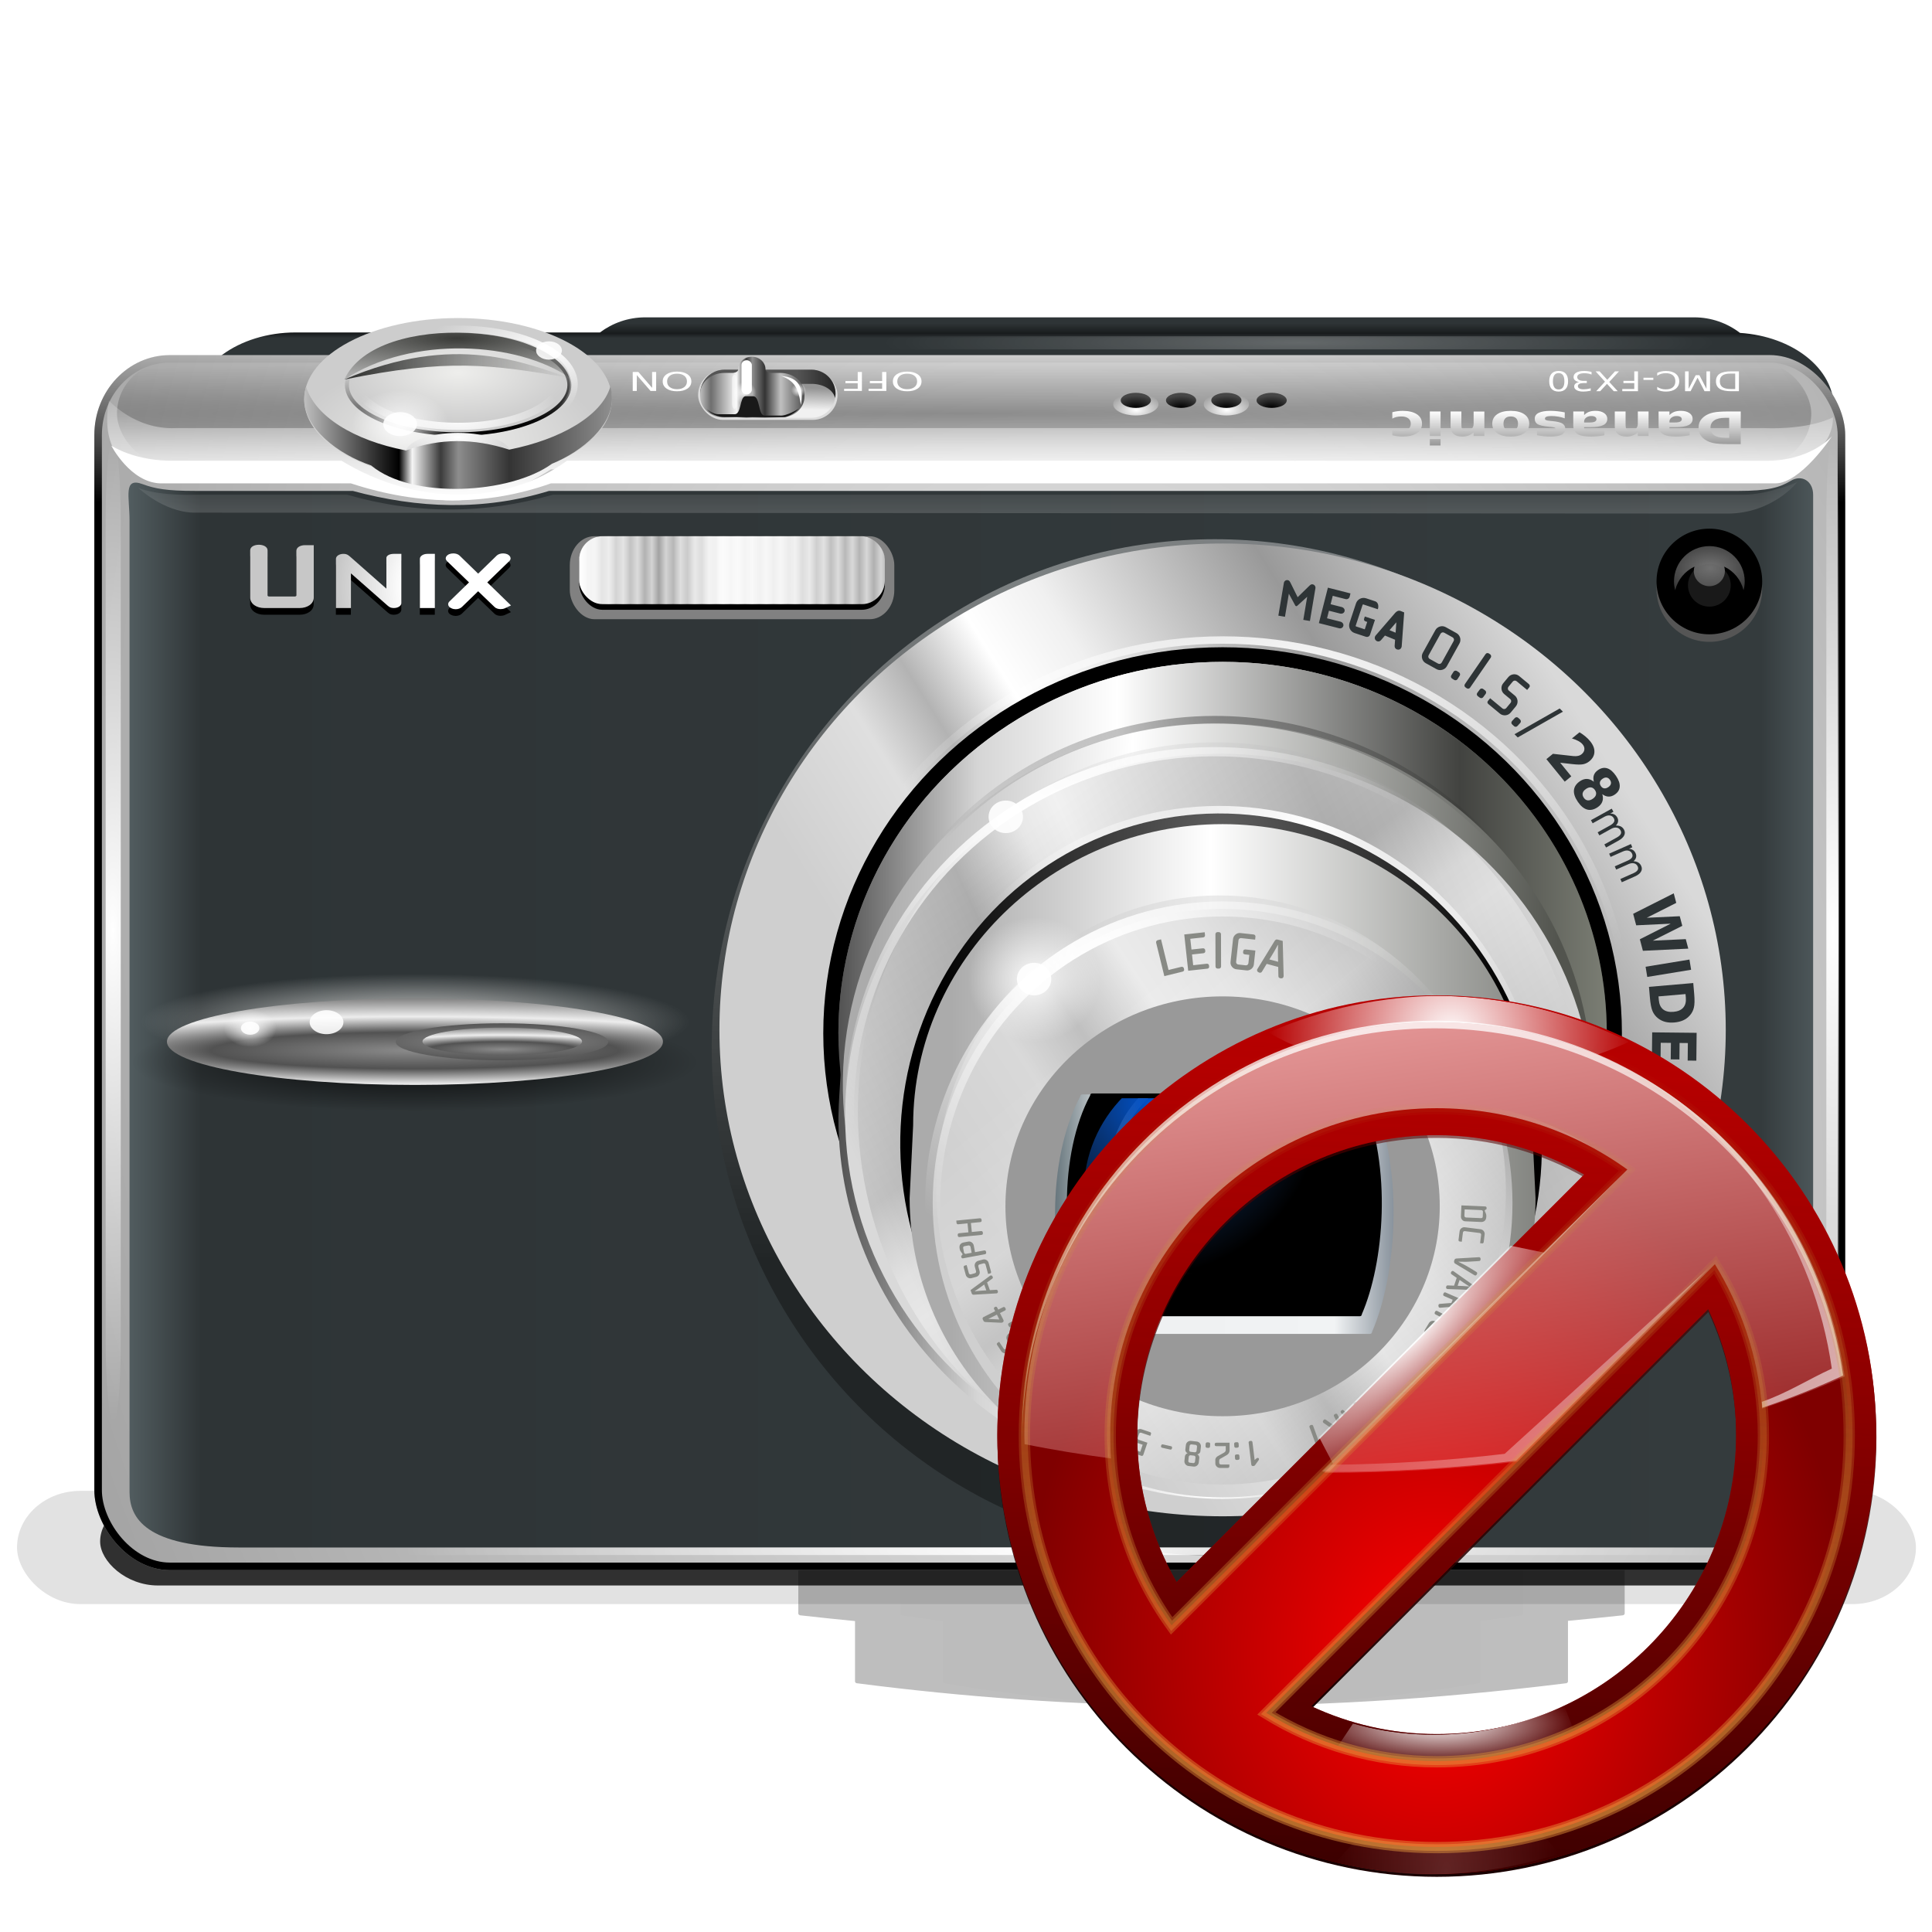 <svg height="256" width="256" xmlns="http://www.w3.org/2000/svg" xmlns:xlink="http://www.w3.org/1999/xlink">
  <defs>
    <pattern id="pattern14095" patternTransform="matrix(.949 0 0 .949 -18.5 -40.95)" xlink:href="#Strips1_1white"/>
    <linearGradient id="linearGradient9779">
      <stop offset="0" stop-color="#fff"/>
      <stop offset="1" stop-color="#fff" stop-opacity="0"/>
    </linearGradient>
    <linearGradient id="linearGradient9739">
      <stop offset="0" stop-color="#eeeeec"/>
      <stop offset="1" stop-color="#cdcdcd"/>
    </linearGradient>
    <linearGradient id="linearGradient9517-7">
      <stop offset="0" stop-color="#ababab"/>
      <stop offset=".363" stop-color="#fff"/>
      <stop offset="1" stop-color="#52544e"/>
    </linearGradient>
    <linearGradient id="linearGradient9396">
      <stop offset="0" stop-color="#cfcfcf"/>
      <stop offset=".176" stop-color="#dfdfdf"/>
      <stop offset=".264" stop-color="#b3b3b3"/>
      <stop offset=".37" stop-color="#fff"/>
      <stop offset=".475" stop-color="#f0f0f0"/>
      <stop offset=".75" stop-color="#999"/>
      <stop offset="1" stop-color="#d9d9d9"/>
    </linearGradient>
    <linearGradient id="linearGradient5060">
      <stop offset="0"/>
      <stop offset="1" stop-opacity="0"/>
    </linearGradient>
    <linearGradient id="linearGradient9809" gradientUnits="userSpaceOnUse" x1="145" x2="145" y1="46.55" y2="42.05">
      <stop offset="0" stop-color="#2e3436"/>
      <stop offset=".389" stop-color="#2e3436"/>
      <stop offset=".528" stop-color="#191c1d"/>
      <stop offset=".819" stop-color="#2e3436"/>
      <stop offset="1" stop-color="#2e3436"/>
    </linearGradient>
    <filter id="filter9103" height="1.445" width="1.028" x="-.014" y="-.223">
      <feGaussianBlur stdDeviation="1.392"/>
    </filter>
    <filter id="filter9109" height="2.415" width="1.09" x="-.045" y="-.708">
      <feGaussianBlur stdDeviation="4.422"/>
    </filter>
    <filter id="filter9391" height="1.274" width="1.081" x="-.04" y="-.137">
      <feGaussianBlur stdDeviation="1.712"/>
    </filter>
    <filter id="filter9383" height="2.326" width="1.39" x="-.195" y="-.663">
      <feGaussianBlur stdDeviation="8.291"/>
    </filter>
    <radialGradient id="radialGradient2943" cx="171.857" cy="163.667" gradientTransform="matrix(1.66 -.445 .623 2.285 -235.523 -161.249)" gradientUnits="userSpaceOnUse" r="106.114">
      <stop offset="0" stop-color="#eee"/>
      <stop offset="1" stop-color="#959595"/>
    </radialGradient>
    <linearGradient id="linearGradient10753" gradientUnits="userSpaceOnUse" x1="152" x2="152" xlink:href="#linearGradient5060" y1="107.526" y2="88"/>
    <clipPath id="clipPath10739">
      <rect height="161" rx="10" ry="10.592" width="232" x="31" y="88"/>
    </clipPath>
    <filter id="filter10743" height="1.071" width="1.049" x="-.025" y="-.036">
      <feGaussianBlur stdDeviation="1.965"/>
    </filter>
    <radialGradient id="radialGradient9355" cx="146.25" cy="95.75" gradientTransform="matrix(2.657 -0 0 .06 -260.839 49.043)" gradientUnits="userSpaceOnUse" r="112.25" xlink:href="#linearGradient5060"/>
    <linearGradient id="linearGradient9095" gradientUnits="userSpaceOnUse" x1="17.021" x2="240.25" y1="169.563" y2="169.563">
      <stop offset="0" stop-color="#525d60"/>
      <stop offset=".043" stop-color="#2e3436"/>
      <stop offset=".969" stop-color="#343b3d"/>
      <stop offset="1" stop-color="#4c5659"/>
    </linearGradient>
    <linearGradient id="linearGradient11077" gradientUnits="userSpaceOnUse" x1="188.803" x2="188.803" y1="135.565" y2="207.777">
      <stop offset="0" stop-color="#fff"/>
      <stop offset="1" stop-color="#060606"/>
    </linearGradient>
    <filter id="filter11067" height="1.133" width="1.138" x="-.069" y="-.067">
      <feGaussianBlur stdDeviation="3"/>
    </filter>
    <radialGradient id="radialGradient9141" cx="75.416" cy="126.348" gradientTransform="matrix(.999 -.055 .049 .9 -4.344 13.008)" gradientUnits="userSpaceOnUse" r="20.281">
      <stop offset="0" stop-color="#fff"/>
      <stop offset=".473" stop-color="#fff"/>
      <stop offset="1" stop-color="#c7c7c7"/>
    </radialGradient>
    <filter id="filter9756" height="1.259" width="1.092" x="-.046" y="-.129">
      <feGaussianBlur stdDeviation=".344"/>
    </filter>
    <linearGradient id="linearGradient9792" gradientUnits="userSpaceOnUse" x1="107.921" x2="107.839" y1="51.425" y2="54.3">
      <stop offset="0" stop-color="#949494"/>
      <stop offset="1" stop-color="#f1f1f1"/>
    </linearGradient>
    <linearGradient id="linearGradient9910" gradientUnits="userSpaceOnUse" x1="144.75" x2="144.75" xlink:href="#linearGradient9779" y1="66.3" y2="50.8"/>
    <radialGradient id="radialGradient9745-1" cx="77.988" cy="99.143" gradientTransform="matrix(1 0 0 .5 0 45.75)" gradientUnits="userSpaceOnUse" r="15" xlink:href="#linearGradient9739"/>
    <radialGradient id="radialGradient9883" cx="79" cy="87.75" gradientTransform="matrix(1 0 0 .5 0 45.75)" gradientUnits="userSpaceOnUse" r="15" xlink:href="#linearGradient9739"/>
    <radialGradient id="radialGradient9755" cx="79" cy="103.301" gradientTransform="matrix(1 0 0 .518 0 44.119)" gradientUnits="userSpaceOnUse" r="15.555" xlink:href="#linearGradient9779"/>
    <radialGradient id="radialGradient9729" cx="79.562" cy="74.847" gradientTransform="matrix(2.364 0 0 .492 -109.025 48.947)" gradientUnits="userSpaceOnUse" r="14.938">
      <stop offset="0" stop-color="#3a3b38"/>
      <stop offset="1" stop-color="#3a3b38" stop-opacity="0"/>
    </radialGradient>
    <linearGradient id="linearGradient9737" gradientTransform="matrix(1 0 0 .897 -.5 10.85)" gradientUnits="userSpaceOnUse" x1="64.625" x2="94.5" y1="87.53" y2="87.53">
      <stop offset="0" stop-color="#313230"/>
      <stop offset="1" stop-color="#313230" stop-opacity="0"/>
    </linearGradient>
    <linearGradient id="linearGradient9775" gradientUnits="userSpaceOnUse" x1="80.25" x2="78" xlink:href="#linearGradient5060" y1="99" y2="87.25"/>
    <clipPath id="clipPath9761">
      <ellipse cx="79" cy="91.5" rx="15" ry="7.5"/>
    </clipPath>
    <filter id="filter9765" height="1.312" width="1.156" x="-.078" y="-.156">
      <feGaussianBlur stdDeviation=".754"/>
    </filter>
    <radialGradient id="radialGradient9881" cx="79.688" cy="95.124" gradientTransform="matrix(.91 -0 0 .385 7.179 61.539)" gradientUnits="userSpaceOnUse" r="6.938">
      <stop offset="0" stop-color="#fff"/>
      <stop offset="1" stop-color="#d9d9d9"/>
    </radialGradient>
    <radialGradient id="radialGradient9785" cx="90.583" cy="82.642" gradientTransform="matrix(1 0 0 .515 0 44.354)" gradientUnits="userSpaceOnUse" r="15.472" xlink:href="#linearGradient9779"/>
    <linearGradient id="linearGradient9628" gradientUnits="userSpaceOnUse" x1="-186.144" x2="-186.144" y1="-117.912" y2="-123.583">
      <stop offset="0" stop-color="#fff"/>
      <stop offset="1" stop-color="#989898"/>
    </linearGradient>
    <radialGradient id="radialGradient9125" cx="160.5" cy="246.5" gradientTransform="matrix(1 0 0 .09 -18.5 183.268)" gradientUnits="userSpaceOnUse" r="88.5" xlink:href="#linearGradient9779"/>
    <linearGradient id="linearGradient9161" gradientUnits="userSpaceOnUse" x1="127.566" x2="127.566" xlink:href="#linearGradient9779" y1="75.371" y2="61.566"/>
    <radialGradient id="radialGradient9371-5-1" cx="182" cy="97.167" gradientTransform="matrix(1.417 0 0 .708 -75.861 27.75)" gradientUnits="userSpaceOnUse" r="2" xlink:href="#linearGradient9779"/>
    <radialGradient id="radialGradient9529" cx="182" cy="98" gradientTransform="matrix(1.595 0 0 .797 -108.285 18.846)" gradientUnits="userSpaceOnUse" r="2">
      <stop offset="0"/>
      <stop offset="1" stop-color="#474747"/>
    </radialGradient>
    <linearGradient id="linearGradient9766" gradientUnits="userSpaceOnUse" x1="105.637" x2="110.719" y1="50.863" y2="50.863">
      <stop offset="0" stop-color="#555"/>
      <stop offset="1" stop-color="#242424"/>
    </linearGradient>
    <linearGradient id="linearGradient9778" gradientTransform="matrix(1 0 0 .897 -.5 10.85)" gradientUnits="userSpaceOnUse" x1="111.767" x2="125.594" y1="92.843" y2="92.843">
      <stop offset="0" stop-color="#bfbfbf"/>
      <stop offset=".104" stop-color="#6e6e6e"/>
      <stop offset=".351" stop-color="#f5f5f5"/>
      <stop offset=".443" stop-color="#3b3b3b"/>
      <stop offset=".501" stop-color="#8d8d8d"/>
      <stop offset=".621" stop-color="#343434"/>
      <stop offset=".772" stop-color="#c0c0c0"/>
      <stop offset="1" stop-color="#505050"/>
    </linearGradient>
    <radialGradient id="radialGradient9780" cx="117.125" cy="93.125" gradientUnits="userSpaceOnUse" r=".875" xlink:href="#linearGradient9779"/>
    <clipPath id="clipPath9796-7">
      <rect height="6.378" rx="3.189" width="17.919" x="111.296" y="89.936"/>
    </clipPath>
    <filter id="filter9723-9" height="1.229" width="1.056" x="-.028" y="-.115">
      <feGaussianBlur stdDeviation=".146"/>
    </filter>
    <radialGradient id="radialGradient9240" cx="71.5" cy="179" gradientTransform="matrix(1 0 0 .246 0 135.035)" gradientUnits="userSpaceOnUse" r="28.5">
      <stop offset="0" stop-color="#eeeeec"/>
      <stop offset="1" stop-color="#eeeeec" stop-opacity="0"/>
    </radialGradient>
    <radialGradient id="radialGradient9250" cx="71.5" cy="179" gradientTransform="matrix(1 0 0 .246 0 135.035)" gradientUnits="userSpaceOnUse" r="28.5" xlink:href="#linearGradient5060"/>
    <radialGradient id="radialGradient9258" cx="71.5" cy="183.465" gradientTransform="matrix(3.222 0 0 .407 -158.886 105.757)" gradientUnits="userSpaceOnUse" r="28.5" xlink:href="#linearGradient9252"/>
    <linearGradient id="linearGradient9252">
      <stop offset="0" stop-color="#8b8b8b"/>
      <stop offset=".255" stop-color="#525252"/>
      <stop offset=".472" stop-color="#ededed"/>
      <stop offset=".875" stop-color="#454545"/>
      <stop offset="1" stop-color="#21211d"/>
    </linearGradient>
    <radialGradient id="radialGradient9258-1" cx="71.5" cy="184.494" gradientTransform="matrix(5.899 0 -0 1.011 -350.249 -7.525)" gradientUnits="userSpaceOnUse" r="28.5" xlink:href="#linearGradient9252"/>
    <radialGradient id="radialGradient9349" cx="52.562" cy="176.812" gradientUnits="userSpaceOnUse" r="2.188" xlink:href="#linearGradient9779"/>
    <radialGradient id="radialGradient9347" cx="71.5" cy="198.344" gradientTransform="matrix(3.654 0 0 .54 -189.781 75.893)" gradientUnits="userSpaceOnUse" r="28.5" xlink:href="#linearGradient9252"/>
    <linearGradient id="linearGradient11647" gradientTransform="matrix(1.282 0 0 1.194 129.257 124.497)" gradientUnits="userSpaceOnUse" x1="181.955" x2="249.379" xlink:href="#linearGradient9396" y1="224.421" y2="185"/>
    <radialGradient id="radialGradient11649" cx="201.828" cy="141.269" gradientTransform="matrix(1.037 0 0 1.002 176.406 160.431)" gradientUnits="userSpaceOnUse" r="52.5" xlink:href="#linearGradient9779"/>
    <linearGradient id="linearGradient11651" gradientTransform="matrix(.979 0 0 .911 187.449 177.136)" gradientUnits="userSpaceOnUse" x1="140" x2="244" y1="185" y2="185">
      <stop offset="0" stop-color="#525252"/>
      <stop offset=".181" stop-color="#d5d5d5"/>
      <stop offset=".363" stop-color="#fff"/>
      <stop offset=".681" stop-color="#a8a9a6"/>
      <stop offset="1" stop-color="#252623"/>
    </linearGradient>
    <radialGradient id="radialGradient11653" cx="192" cy="138.51" gradientTransform="matrix(.979 0 0 .946 187.949 177.226)" gradientUnits="userSpaceOnUse" r="52" xlink:href="#linearGradient9779"/>
    <linearGradient id="linearGradient11655" gradientTransform="matrix(.979 0 0 .911 187.449 177.136)" gradientUnits="userSpaceOnUse" x1="140" x2="244" y1="185" y2="185">
      <stop offset="0" stop-color="#525252"/>
      <stop offset=".181" stop-color="#d5d5d5"/>
      <stop offset=".363" stop-color="#fff"/>
      <stop offset=".809" stop-color="#424340"/>
      <stop offset="1" stop-color="#7b7e74"/>
    </linearGradient>
    <linearGradient id="linearGradient11657" gradientUnits="userSpaceOnUse" x1="339.482" x2="434.135" xlink:href="#linearGradient9517-7" y1="346.116" y2="346.116"/>
    <linearGradient id="linearGradient11659" gradientTransform="matrix(.955 0 0 .889 244.158 -456.258)" gradientUnits="userSpaceOnUse" x1="260.468" x2="150.892" xlink:href="#linearGradient11079" y1="166.687" y2="213.57"/>
    <linearGradient id="linearGradient11079">
      <stop offset="0" stop-color="#cfcfcf"/>
      <stop offset=".088" stop-color="#dfdfdf"/>
      <stop offset=".332" stop-color="#b3b3b3"/>
      <stop offset=".609" stop-color="#fff"/>
      <stop offset=".66" stop-color="#f0f0f0"/>
      <stop offset=".75" stop-color="#999"/>
      <stop offset="1" stop-color="#d9d9d9"/>
    </linearGradient>
    <radialGradient id="radialGradient11663" cx="144.68" cy="167.191" gradientTransform="matrix(.855 0 0 .827 223.07 -500.173)" gradientUnits="userSpaceOnUse" r="52" xlink:href="#linearGradient9779"/>
    <radialGradient id="radialGradient11665" cx="143.949" cy="181.242" gradientTransform="matrix(.846 0 0 .817 225.414 -498.416)" gradientUnits="userSpaceOnUse" r="52">
      <stop offset="0" stop-color="#606060"/>
      <stop offset="1"/>
    </radialGradient>
    <linearGradient id="linearGradient11669" gradientTransform="matrix(.751 0 0 .699 249.536 -476.04)" gradientUnits="userSpaceOnUse" x1="175.108" x2="284.317" xlink:href="#linearGradient9396" y1="230.268" y2="160.236"/>
    <linearGradient id="linearGradient11673" gradientUnits="userSpaceOnUse" x1="353.239" x2="398.091" y1="369.714" y2="369.714">
      <stop offset="0" stop-color="#67767d"/>
      <stop offset=".175" stop-color="#eef0f1"/>
      <stop offset=".826" stop-color="#f1f3f4"/>
      <stop offset="1" stop-color="#89939d"/>
    </linearGradient>
    <radialGradient id="radialGradient11675" cx="167.294" cy="142.628" gradientTransform="matrix(.739 0 0 .749 233.607 229.631)" gradientUnits="userSpaceOnUse" r="52.756" xlink:href="#linearGradient9779"/>
    <radialGradient id="radialGradient11681" cx="143.576" cy="201.384" gradientTransform="matrix(.933 0 0 .94 245.653 -461.71)" gradientUnits="userSpaceOnUse" r="52.666" xlink:href="#linearGradient9779"/>
    <radialGradient id="radialGradient11683" cx="179.141" cy="111.625" gradientTransform="matrix(1 0 0 .5 195.932 247.934)" gradientUnits="userSpaceOnUse" r="49.078" xlink:href="#linearGradient5060"/>
    <radialGradient id="radialGradient11577" cx="245" cy="116.234" gradientTransform="matrix(2.542 0 0 1.584 -377.679 -67.908)" gradientUnits="userSpaceOnUse" r="4.688">
      <stop offset="0" stop-color="#757575"/>
      <stop offset="1" stop-color="#757575" stop-opacity="0"/>
    </radialGradient>
    <linearGradient id="linearGradient11695" gradientUnits="userSpaceOnUse" x1="76.75" x2="117.25" y1="75.55" y2="75.55">
      <stop offset="0" stop-color="#fff"/>
      <stop offset=".259" stop-color="#a2a2a2"/>
      <stop offset=".463" stop-color="#f8f8f8"/>
      <stop offset=".679" stop-color="#ededed"/>
      <stop offset=".836" stop-color="#bcbcbc"/>
      <stop offset="1" stop-color="#acacac"/>
    </linearGradient>
    <pattern id="Strips1_1white" height="1" patternTransform="scale(.949)" patternUnits="userSpaceOnUse" width="2">
      <rect fill="#fff" height="2" width="1" y="-.5"/>
    </pattern>
    <clipPath id="clipPath10731-0">
      <path d="m225.554 397.97h35.506c.137 0 .247.12.247.269 4.101 9.607 2.906 22.295 0 28.982 0 .149-.11.269-.247.269h-35.506c-.137 0-.247-.12-.247-.269-4.146-8.194-4.081-21.376 0-28.982 0-.149.11-.269.247-.269z"/>
    </clipPath>
    <radialGradient id="radialGradient10723" cx="169" cy="399.722" gradientUnits="userSpaceOnUse" r="24.493" xlink:href="#linearGradient9779"/>
    <radialGradient id="radialGradient10725" cx="169.355" cy="396.892" gradientUnits="userSpaceOnUse" r="24.493" xlink:href="#linearGradient9779"/>
    <linearGradient id="linearGradient10727" gradientUnits="userSpaceOnUse" x1="181.004" x2="183.562" y1="410.675" y2="412.885">
      <stop offset="0" stop-color="#204a87"/>
      <stop offset="1" stop-color="#204a87" stop-opacity="0"/>
    </linearGradient>
    <radialGradient id="radialGradient9567" cx="183.562" cy="412.188" gradientTransform="matrix(1 0 0 1.202 0 -83.064)" gradientUnits="userSpaceOnUse" r="3.722">
      <stop offset="0" stop-color="#c3cfe0"/>
      <stop offset="1" stop-color="#c3cfe0" stop-opacity="0"/>
    </radialGradient>
    <radialGradient id="radialGradient10729" cx="171.25" cy="188.5" gradientUnits="userSpaceOnUse" r="24.005">
      <stop offset="0" stop-color="#0052cb"/>
      <stop offset="1" stop-color="#204a87" stop-opacity="0"/>
    </radialGradient>
    <radialGradient id="radialGradient10763" cx="33.5" cy="164.25" gradientTransform="matrix(14.5 -.001 .002 65.25 -471.12 -10593.995)" gradientUnits="userSpaceOnUse" r="1" xlink:href="#linearGradient9779"/>
    <radialGradient id="radialGradient10769" cx="33.5" cy="164.25" gradientTransform="matrix(11.937 -.001 .002 65.25 -157.362 -10593.995)" gradientUnits="userSpaceOnUse" r="1" xlink:href="#linearGradient9779"/>
    <radialGradient id="radialGradient10779" cx="190.75" cy="86.375" gradientTransform="matrix(1.995 0 0 .167 -208.387 30.964)" gradientUnits="userSpaceOnUse" r="27.625" xlink:href="#linearGradient9779"/>
    <linearGradient id="linearGradient3509" gradientTransform="matrix(1 0 0 .897 -19 -30.099)" gradientUnits="userSpaceOnUse" x1="59.312" x2="100.094" y1="103" y2="103">
      <stop offset="0" stop-color="#bfbfbf"/>
      <stop offset=".308"/>
      <stop offset=".351" stop-color="#f5f5f5"/>
      <stop offset=".443" stop-color="#3b3b3b"/>
      <stop offset=".501" stop-color="#8d8d8d"/>
      <stop offset=".667" stop-color="#343434"/>
      <stop offset="1" stop-color="#8f8f8f"/>
    </linearGradient>
    <linearGradient id="linearGradient12745" gradientTransform="matrix(.869 0 0 .809 223.916 176.861)" gradientUnits="userSpaceOnUse" x1="140" x2="244" xlink:href="#linearGradient9517-7" y1="185" y2="185"/>
    <linearGradient id="linearGradient12747" gradientTransform="matrix(.955 0 0 .889 191.747 192.271)" gradientUnits="userSpaceOnUse" x1="260.468" x2="150.892" xlink:href="#linearGradient11079" y1="166.687" y2="213.57"/>
    <linearGradient id="linearGradient12749" gradientTransform="matrix(.739 0 0 .722 233.607 234.694)" gradientUnits="userSpaceOnUse" x1="175.108" x2="284.317" xlink:href="#linearGradient9396" y1="230.268" y2="160.236"/>
    <linearGradient id="linearGradient3434" gradientUnits="userSpaceOnUse" x1="85.383" x2="90.101" xlink:href="#linearGradient3671" y1="326.132" y2="160.767"/>
    <linearGradient id="linearGradient3671">
      <stop offset="0" stop-color="#1a0000"/>
      <stop offset="1" stop-color="#a20000" stop-opacity="0"/>
    </linearGradient>
    <filter id="filter4068" height="1.024" width="1.024" x="-.012" y="-.012">
      <feGaussianBlur stdDeviation=".575"/>
    </filter>
    <linearGradient id="linearGradient3488" gradientUnits="userSpaceOnUse" x1="122.852" x2="119.864" y1="19.476" y2="135.827">
      <stop offset="0" stop-color="#bf0000"/>
      <stop offset="1" stop-color="#8c0000"/>
    </linearGradient>
    <linearGradient id="linearGradient3485" gradientUnits="userSpaceOnUse" x1="131.452" x2="139.088" xlink:href="#linearGradient3671" y1="149.486" y2="-11.384"/>
    <clipPath id="clipPath4258">
      <path d="m-826.904 227.344c-31.725 0-57.531 25.806-57.531 57.531s25.806 57.531 57.531 57.531 57.562-25.806 57.562-57.531-25.837-57.531-57.562-57.531zm0 18.312c7.044 0 13.604 1.913 19.312 5.156l-53.375 53.375c-3.243-5.708-5.156-12.268-5.156-19.312 0-21.688 17.531-39.219 39.219-39.219zm35.562 22.781c2.328 5.002 3.656 10.554 3.656 16.438 0 21.688-17.531 39.219-39.219 39.219-5.883 0-11.435-1.328-16.438-3.656z"/>
    </clipPath>
    <radialGradient id="radialGradient3440" cx="-824.581" cy="232.61" gradientTransform="matrix(1 0 -0 1.077 0 -17.823)" gradientUnits="userSpaceOnUse" r="23.938" xlink:href="#linearGradient9779"/>
    <filter id="filter4134" height="1.131" width="1.029" x="-.014" y="-.066">
      <feGaussianBlur stdDeviation=".287"/>
    </filter>
    <radialGradient id="radialGradient3442" cx="-825.971" cy="315.764" gradientTransform="matrix(1 0 0 .316 0 222.837)" gradientUnits="userSpaceOnUse" r="17.75" xlink:href="#linearGradient9779"/>
    <filter id="filter4202" height="1.256" width="1.081" x="-.04" y="-.128">
      <feGaussianBlur stdDeviation=".598"/>
    </filter>
    <radialGradient id="radialGradient3444" cx="-825.225" cy="337.203" gradientTransform="matrix(1 -0 0 2.461 -0 -487.554)" gradientUnits="userSpaceOnUse" r="14.766" xlink:href="#linearGradient3598"/>
    <linearGradient id="linearGradient3598">
      <stop offset="0" stop-color="#ffbfbf"/>
      <stop offset="1" stop-color="#ffbfbf" stop-opacity="0"/>
    </linearGradient>
    <filter id="filter4248" height="1.516" width="1.109" x="-.054" y="-.258">
      <feGaussianBlur stdDeviation=".669"/>
    </filter>
    <radialGradient id="radialGradient3446" cx="-830.375" cy="275.741" gradientTransform="matrix(.383 .395 -1.312 1.273 -149.51 248.311)" gradientUnits="userSpaceOnUse" r="18.125" xlink:href="#linearGradient9779"/>
    <filter id="filter4176" height="1.207" width="1.173" x="-.087" y="-.104">
      <feGaussianBlur stdDeviation="1.31"/>
    </filter>
    <radialGradient id="radialGradient3477" cx="-79.25" cy="81.75" gradientTransform="matrix(1.263 0 0 1.525 219.963 -27.541)" gradientUnits="userSpaceOnUse" r="43.5">
      <stop offset="0" stop-color="#f00"/>
      <stop offset="1" stop-color="#7f0000"/>
    </radialGradient>
    <linearGradient id="linearGradient3474" gradientUnits="userSpaceOnUse" x1="109.229" x2="125.354" xlink:href="#linearGradient3598" y1="-9.865" y2="96.369"/>
    <linearGradient id="linearGradient3471" gradientUnits="userSpaceOnUse" x1="108.943" x2="125.067" xlink:href="#linearGradient9779" y1="-10.08" y2="96.154"/>
    <linearGradient id="linearGradient3467" gradientUnits="userSpaceOnUse" x1="186.482" x2="114.074" xlink:href="#linearGradient9779" y1="105.061" y2="39.022"/>
    <linearGradient id="linearGradient5881" gradientUnits="userSpaceOnUse" x1="80.022" x2="83.016" y1="344.783" y2="238.207">
      <stop offset="0" stop-color="#efa040"/>
      <stop offset="1" stop-color="#c0a331" stop-opacity="0"/>
    </linearGradient>
    <filter id="filter4076" height="1.026" width="1.026" x="-.013" y="-.013">
      <feGaussianBlur stdDeviation=".275"/>
    </filter>
    <filter id="filter4055" height="1.015" width="1.015" x="-.008" y="-.008">
      <feGaussianBlur stdDeviation=".164"/>
    </filter>
  </defs>
  <path d="m85.5 42.05c-2.255 0-4.331.75-6 2h-40.312c-7.578 0-13.688 4.46-13.688 10s6.109 10 13.688 10h190.125c7.578 0 13.688-4.46 13.688-10 0-5.232-5.449-9.479-12.438-9.938-1.681-1.282-3.776-2.062-6.062-2.062z" fill="url(#linearGradient9809)"/>
  <g opacity=".812" transform="matrix(.962 0 0 1 -12.913 -42.95)">
    <rect fill-rule="evenodd" filter="url(#filter9103)" height="15" rx="7.833" ry="7.5" transform="matrix(1.015 0 0 .776 -2.22 58.258)" width="235" x="29" y="236"/>
    <rect fill-rule="evenodd" filter="url(#filter9109)" height="15" opacity=".375" rx="7.833" ry="7.5" transform="matrix(1.113 0 0 1 -16.508 1.5)" width="235" x="29" y="239"/>
  </g>
  <g opacity=".327" transform="matrix(.809 0 0 1 18.169 -49.95)">
    <path d="m125.344 246c-.198 0-.344.106-.344.25v17.5c0 .144.145.25.344.25 2.201.263 4.424.518 6.656.75v8c0 .144.141.25.312.25 26.022 3.6 54.465 4.384 87.375 0 .171 0 .312-.106.312-.25v-8.031c2.202-.222 4.419-.462 6.656-.719.198 0 .344-.106.344-.25v-17.5c0-.144-.145-.25-.344-.25z" filter="url(#filter9391)" opacity=".356"/>
    <path d="m125.344 246c-.198 0-.344.106-.344.25v17.5c0 .144.145.25.344.25 2.201.263 4.424.518 6.656.75v8c0 .144.141.25.312.25 26.022 3.6 54.465 4.384 87.375 0 .171 0 .312-.106.312-.25v-8.031c2.202-.222 4.419-.462 6.656-.719.198 0 .344-.106.344-.25v-17.5c0-.144-.145-.25-.344-.25z" filter="url(#filter9383)" opacity=".885" transform="matrix(1.327 0 0 1 -57.58 0)"/>
  </g>
  <rect fill="url(#radialGradient2943)" height="161" rx="10" ry="10.592" width="232" x="12.5" y="47.05"/>
  <rect clip-path="url(#clipPath10739)" fill="none" filter="url(#filter10743)" height="161" rx="10" ry="10.592" stroke="url(#linearGradient10753)" stroke-width="2" transform="translate(-18.5 -40.95)" width="232" x="31" y="88"/>
  <rect fill="url(#radialGradient9355)" fill-rule="evenodd" height="13.5" opacity=".327" rx="6.75" width="224.5" x="15.5" y="48.05"/>
  <path d="m25.914 65.05h20.836c8.667 2.336 17.333 2.66 26 0h157.5c4.044 0 5.55-.442 7.042-1.34 1.474-.887 2.958.057 2.958 1.848v130.281c0 4.441-3.399 9.211-12.257 9.211h-196.329c-12.425 0-14.5-3.962-14.5-7.336v-128.742c0-3.167-.883-5.791 1.745-4.817 1.606.595 3.146.894 7.005.894z" fill="url(#linearGradient9095)" fill-rule="evenodd"/>
  <ellipse cx="192" cy="185" fill="url(#linearGradient11077)" filter="url(#filter11067)" opacity=".601" rx="52" ry="54" transform="matrix(1.282 0 0 1.247 -85.175 -91.908)"/>
  <g transform="matrix(.852 0 0 .852 -4.045 -26.773)">
    <path d="m45 117.188c-.689 0-1.353.293-1.353.88v7.333c0 .978.984 1.63 2.213 1.63h5.46c1.23 0 2.213-.652 2.213-1.63v-8.148h-1.353-.025c-.664 0-1.328.31-1.328.896v6.926c0 .082-.123.163-.246.163h-3.984c-.123 0-.246-.081-.246-.163v-7.007c0-.587-.689-.88-1.353-.88m13.152 1.415c-.657 0-1.166.351-1.166.772v7.655h2.332v-5.393l5.511 4.846c.318.267.53.548 1.166.548s1.166-.337 1.166-.772v-7.655h-1.187c-.636 0-1.102.253-1.145.604v4.804l-5.511-4.86c-.318-.253-.53-.548-1.166-.548m13.054 0c-.657 0-1.166.351-1.166.772v7.655h2.332v-8.427zm4.016-.07c-.212 0-.445.042-.657.126-.318.154-.509.393-.509.646 0 .14.085.295.212.435l3.413 3.301-3.031 2.95c-.148.14-.212.295-.212.449 0 .239.17.478.488.618l.042.014c.191.098.424.14.636.14.382 0 .742-.126.975-.351l2.522-2.444 2.544 2.444c.212.225.594.337.954.337.233 0 .466-.042.678-.14l.933-.435-3.688-3.582 3.413-3.301c.148-.14.212-.295.212-.435 0-.253-.191-.492-.509-.646-.212-.084-.424-.126-.657-.126-.382 0-.742.112-.975.323l-2.904 2.823-2.904-2.823c-.233-.211-.594-.323-.954-.323h-.021"/>
    <path d="m45.01 116.146c-.689 0-1.353.293-1.353.88v7.333c0 .978.984 1.63 2.213 1.63h5.46c1.23 0 2.213-.652 2.213-1.63v-8.148h-1.353-.025c-.664 0-1.328.31-1.328.896v6.926c0 .082-.123.163-.246.163h-3.984c-.123 0-.246-.081-.246-.163v-7.007c0-.587-.689-.88-1.353-.88m13.152 1.415c-.657 0-1.166.351-1.166.772v7.655h2.332v-5.393l5.511 4.846c.318.267.53.548 1.166.548s1.166-.337 1.166-.772v-7.655h-1.187c-.636 0-1.102.253-1.145.604v4.804l-5.511-4.86c-.318-.253-.53-.548-1.166-.548m13.054 0c-.657 0-1.166.351-1.166.772v7.655h2.332v-8.427zm4.016-.07c-.212 0-.445.042-.657.126-.318.154-.509.393-.509.646 0 .14.085.295.212.435l3.413 3.301-3.031 2.95c-.148.14-.212.295-.212.449 0 .239.17.478.488.618l.042.014c.191.098.424.14.636.14.382 0 .742-.126.975-.351l2.522-2.444 2.544 2.444c.212.225.594.337.954.337.233 0 .466-.042.678-.14l.933-.435-3.688-3.582 3.413-3.301c.148-.14.212-.295.212-.435 0-.253-.191-.492-.509-.646-.212-.084-.424-.126-.657-.126-.382 0-.742.112-.975.323l-2.904 2.823-2.904-2.823c-.233-.211-.594-.323-.954-.323h-.021" fill="url(#radialGradient9141)"/>
  </g>
  <rect fill="#818181" height="11" rx="3.26" ry="3.836" width="43" x="75.5" y="71.05"/>
  <rect fill="#dcdcdc" filter="url(#filter9756)" height="6.378" rx="3.189" transform="matrix(1.031 0 0 1.031 -22.245 -43.662)" width="17.919" x="111.296" y="89.936"/>
  <rect fill="url(#linearGradient9792)" height="6.378" rx="3.189" width="17.919" x="92.796" y="48.987"/>
  <path d="m242.875 55.3s.376 5.849-7.5 5.897l-162.375 1c-8.5 5.471-17.333 5.471-26.5 0h-26.5c-7.562-.228-5.562-9.118-5.562-9.118s3.438 3.875 8.812 3.647h210.5c6.125.228 9.125-1.426 9.125-1.426z" fill="url(#linearGradient9910)"/>
  <g transform="translate(-18.5 -40.95)">
    <ellipse cx="79" cy="91.5" fill="url(#radialGradient9745-1)" rx="15" ry="7.5" transform="matrix(1.359 0 0 1.437 -28.168 -37.614)"/>
    <ellipse cx="79" cy="91.5" fill="url(#radialGradient9883)" rx="15" ry="7.5" transform="matrix(1 0 0 .897 .207 9.899)"/>
    <ellipse cx="79" cy="91.5" fill="none" rx="15" ry="7.5" stroke="url(#radialGradient9755)" stroke-width="1.171" transform="matrix(.903 0 0 .807 7.86 17.546)"/>
    <path d="m64.125 91.239c4.416-9.534 29.327-6.884 29.875-.224-6.873-4.759-20.836-5.705-29.875.224z" fill="url(#radialGradient9729)"/>
    <path d="m64.125 91.239c14.715-6.351 24.041-2.095 29.875-.224-10.671-1.809-16.068-2.568-29.875.224z" fill="url(#linearGradient9737)"/>
    <ellipse clip-path="url(#clipPath9761)" cx="79" cy="91.5" fill="none" filter="url(#filter9765)" rx="15" ry="7.5" stroke="url(#linearGradient9775)" stroke-width="1.056" transform="matrix(1 0 0 .897 .207 9.899)"/>
    <ellipse cx="79.688" cy="100.438" fill="url(#radialGradient9881)" rx="6.938" ry="2.938" transform="matrix(1 0 0 .897 -.5 10.85)"/>
    <ellipse cx="79" cy="91.5" fill="none" rx="15" ry="7.5" stroke="url(#radialGradient9785)" stroke-width="1.003" transform="matrix(1.024 0 0 .97 -1.713 3.096)"/>
  </g>
  <path d="m242.75 57.8s-4.125 6.25-7.5 6.25h-162.25c-8.5 3-17.333 3-26.5 0h-25.25c-4-.125-6.5-5-6.5-5s3.125 2.125 8.5 2h22c9.833 6 21.708 6 29.875 0h158.625c6.125.125 9-3.25 9-3.25z" fill="#fff"/>
  <g transform="translate(-22.5 -40.95)">
    <path d="m-203.579-122.316v3.259h.444c.506 0 .892-.14 1.159-.419.267-.279.401-.685.401-1.216-0-.53-.134-.933-.401-1.209-.265-.277-.651-.415-1.159-.415zm-1.242-1.041h1.31c.73 0 1.273.058 1.628.175.358.115.664.31.92.587.227.241.395.519.504.834.11.315.165.671.165 1.07-0.0.403-.055.763-.165 1.081-.11.315-.278.593-.504.834-.258.277-.567.473-.927.59-.36.115-.9.172-1.621.172h-1.31zm7.048 3.539c-.241 0-.422.045-.544.136-.122.091-.182.224-.182.401 0 .162.049.29.147.383.098.091.234.136.408.136.217 0 .4-.086.547-.258.148-.174.222-.391.222-.651v-.147zm1.76-.483v2.286h-1.163v-.594c-.155.243-.329.421-.522.533-.193.11-.428.165-.705.165-.374 0-.679-.12-.912-.361-.231-.243-.347-.558-.347-.945 0-.47.145-.815.436-1.034.291-.219.748-.329 1.37-.329h.68v-.1c-0-.203-.073-.351-.218-.444-.143-.095-.366-.143-.669-.143-.248 0-.478.027-.691.082s-.41.137-.594.247v-.977c.248-.067.496-.117.744-.15.25-.036.5-.054.748-.054.651 0 1.121.143 1.41.429.289.284.433.747.433 1.388m4.698-.154v2.44h-1.159v-.397-1.471c0-.346-.007-.584-.021-.716-.014-.131-.038-.228-.072-.29-.045-.084-.107-.148-.186-.193-.076-.048-.163-.072-.261-.072-.241 0-.431.104-.569.311-.136.205-.204.49-.204.855v1.971h-1.152v-4.007h1.152v.587c.174-.234.359-.405.555-.515.196-.112.411-.168.648-.168.415 0 .73.142.945.426.217.284.326.697.326 1.238m2.687.637c-.241 0-.422.045-.544.136-.122.091-.182.224-.182.401 0 .162.049.29.147.383.098.091.234.136.408.136.217 0 .4-.086.547-.258.148-.174.222-.391.222-.651v-.147zm1.76-.483v2.286h-1.163v-.594c-.155.243-.329.421-.522.533-.193.11-.428.165-.705.165-.374 0-.679-.12-.912-.361-.231-.243-.347-.558-.347-.945 0-.47.145-.815.436-1.034.291-.219.748-.329 1.37-.329h.68v-.1c-0-.203-.073-.351-.218-.444-.143-.095-.366-.143-.669-.143-.248 0-.478.027-.691.082-.212.055-.41.137-.594.247v-.977c.248-.067.496-.117.744-.15.25-.036.5-.054.748-.054.651 0 1.121.143 1.41.429.289.284.433.747.433 1.388m3.889-1.596v.973c-.246-.114-.484-.2-.716-.258-.229-.057-.445-.086-.648-.086-.219 0-.383.031-.49.093-.105.06-.157.153-.157.279 0 .103.039.181.118.236.081.055.227.095.436.122l.2.032c.592.084.989.221 1.191.411.205.191.308.49.308.898 0 .427-.142.748-.426.962-.284.215-.707.322-1.27.322-.239 0-.485-.021-.741-.064-.253-.041-.513-.103-.78-.186v-.973c.229.124.464.217.705.279.243.062.489.093.737.093.224 0 .394-.035.508-.104.114-.069.172-.172.172-.308 0-.114-.039-.199-.118-.254-.079-.057-.235-.101-.469-.132l-.204-.029c-.513-.072-.873-.204-1.081-.397-.205-.193-.308-.487-.308-.88 0-.425.131-.739.394-.945.262-.205.664-.308 1.206-.308.212 0 .435.018.669.054.234.036.488.092.762.168m2.819.694c-.255 0-.45.103-.583.308-.134.203-.2.496-.2.88s.067.679.2.884c.134.203.328.304.583.304.253 0 .445-.101.576-.304.134-.205.2-.5.2-.884s-.067-.677-.2-.88c-.131-.205-.323-.308-.576-.308m0-.916c.623 0 1.108.186 1.456.558.348.372.522.887.522 1.546 0 .658-.174 1.174-.522 1.546-.348.372-.834.558-1.456.558-.62 0-1.107-.186-1.46-.558-.351-.372-.526-.887-.526-1.546 0-.658.175-1.174.526-1.546.353-.372.84-.558 1.46-.558m6.447 1.664v2.44h-1.159v-.397-1.471c0-.346-.007-.584-.021-.716-.014-.131-.038-.228-.072-.29-.045-.084-.107-.148-.186-.193-.076-.048-.163-.072-.261-.072-.241 0-.431.104-.569.311-.136.205-.204.49-.204.855v1.971h-1.152v-4.007h1.152v.587c.174-.234.359-.405.555-.515.196-.112.411-.168.648-.168.415 0 .73.142.945.426.217.284.326.697.326 1.238m1.07-1.567h1.152v4.007h-1.152zm0-1.56h1.152v1.045h-1.152zm5.174 1.685v1.045c-.155-.119-.312-.208-.472-.265-.157-.057-.321-.086-.49-.086-.322 0-.572.105-.751.315-.179.208-.268.499-.268.873 0 .374.089.667.268.877.179.208.429.311.751.311.181 0 .353-.03.515-.089.162-.06.311-.148.447-.265v1.048c-.179.074-.361.129-.547.165-.186.038-.372.057-.558.057-.651 0-1.16-.185-1.528-.555-.367-.372-.551-.889-.551-1.549s.184-1.176.551-1.546c.367-.372.877-.558 1.528-.558.188 0 .374.019.558.057.184.036.366.091.547.165" fill="url(#linearGradient9628)" transform="scale(-1.236 -.809)"/>
    <path d="m-204.227-114.333v2.531h.477c.404 0 .7-.102.887-.305.189-.203.283-.525.283-.963 0-.436-.095-.755-.283-.957-.187-.203-.483-.305-.887-.305zm-.397-.362h.813c.568 0 .985.132 1.249.395.266.262.399.671.399 1.229-0.0.561-.134.973-.401 1.236-.266.263-.682.395-1.247.395h-.813zm3.095 0h.591l.748 2.215.75-2.215h.591v3.254h-.386v-2.858l-.756 2.232h-.397l-.756-2.232v2.858h-.384zm5.663.251v.464c-.134-.138-.276-.241-.427-.31-.151-.068-.312-.102-.482-.102-.334 0-.591.114-.769.342-.177.227-.266.555-.266.985 0 .429.089.757.266.985.179.227.435.34.769.34.17 0 .331-.034.482-.102.151-.068.294-.171.427-.31v.46c-.138.105-.285.183-.44.235-.155.052-.319.079-.49.079-.445 0-.794-.15-1.048-.451-.254-.302-.381-.714-.381-1.236 0-.523.127-.935.381-1.236.254-.302.604-.453 1.048-.453.174 0 .339.026.495.079.155.051.301.128.436.231m.416 1.602h1.057v.357h-1.057zm1.646-1.853h1.683v.371h-1.286v.959h1.162v.371h-1.162v1.554h-.397zm2.169 0h.425l.728 1.21.732-1.21h.425l-.942 1.563 1.005 1.692h-.425l-.824-1.384-.831 1.384h-.427l1.046-1.737zm4.133 1.5c.189.045.336.139.443.281.108.142.161.318.161.528 0 .321-.1.57-.299.746-.198.176-.48.264-.846.264-.124 0-.251-.014-.381-.041-.129-.026-.264-.066-.403-.12v-.425c.11.071.231.125.362.161.131.036.267.054.41.054.248 0 .437-.054.567-.163.131-.109.196-.267.196-.475 0-.192-.06-.342-.181-.449-.121-.109-.289-.163-.506-.163h-.34v-.362h.355c.195 0 .344-.043.447-.129.105-.087.157-.212.157-.375-0-.167-.054-.295-.161-.384-.106-.09-.259-.135-.458-.135-.109 0-.225.013-.349.039-.124.026-.26.067-.41.122v-.392c.15-.046.29-.081.421-.105.132-.023.257-.035.373-.035.301 0 .539.076.715.229.176.151.264.356.264.615 0 .18-.046.333-.14.458-.093.124-.225.209-.397.257m2.202-1.21c-.203 0-.357.112-.46.336-.103.222-.155.557-.155 1.005 0 .446.052.781.155 1.005.103.222.256.334.46.334.205 0 .358-.111.46-.334.103-.224.155-.559.155-1.005 0-.448-.052-.783-.155-1.005-.102-.224-.255-.336-.46-.336m0-.349c.328 0 .579.145.752.434.173.288.259.706.259 1.256-0.0.548-.086.966-.259 1.256-.173.288-.424.432-.752.432-.328 0-.579-.144-.752-.432-.173-.289-.259-.708-.259-1.256 0-.549.086-.968.259-1.256.173-.289.424-.434.752-.434" fill="#fff" transform="scale(-1.236 -.809)"/>
  </g>
  <rect fill="url(#radialGradient9125)" fill-rule="evenodd" height="1" width="177" x="53.5" y="205.05"/>
  <path d="m238.172 63.864s-3.255 4.187-9.298 4.187l-203.274-.125c-4-.125-7.314-3.314-7.314-3.314s2.064 1.064 7.439.939h20.275c9.115 2.626 18.2 2.603 27.25 0h157.672c3.474 0 7.25-1.687 7.25-1.687z" fill="url(#linearGradient9161)" opacity=".327"/>
  <g transform="translate(-31.5 -42.95)">
    <ellipse cx="182" cy="96" fill="url(#radialGradient9371-5-1)" rx="2" ry="1" transform="matrix(1.5 0 0 1.5 -91 -47.5)"/>
    <ellipse cx="182" cy="96" fill="url(#radialGradient9529)" rx="2" ry="1"/>
  </g>
  <g transform="translate(-25.5 -42.95)">
    <ellipse cx="182" cy="96" fill="url(#radialGradient9371-5-1)" rx="2" ry="1" transform="matrix(1.5 0 0 1.5 -91 -47.5)"/>
    <ellipse cx="182" cy="96" fill="url(#radialGradient9529)" rx="2" ry="1"/>
  </g>
  <g transform="translate(-19.5 -42.95)">
    <ellipse cx="182" cy="96" fill="url(#radialGradient9371-5-1)" rx="2" ry="1" transform="matrix(1.5 0 0 1.5 -91 -47.5)"/>
    <ellipse cx="182" cy="96" fill="url(#radialGradient9529)" rx="2" ry="1"/>
  </g>
  <g transform="translate(-13.5 -42.95)">
    <ellipse cx="182" cy="96" fill="url(#radialGradient9371-5-1)" rx="2" ry="1" transform="matrix(1.5 0 0 1.5 -91 -47.5)"/>
    <ellipse cx="182" cy="96" fill="url(#radialGradient9529)" rx="2" ry="1"/>
  </g>
  <g enable-background="new" fill="#fff" stroke-width="1.5" transform="matrix(-1.347 0 0 -.742 -18.5 -40.95)">
    <path d="m-80.333-124.688q-.449 0-.714.372-.263.372-.263 1.013 0 .639.263 1.011.265.372.714.372.449 0 .712-.372.263-.372.263-1.011 0-.642-.263-1.013-.263-.372-.712-.372zm0-.372q.642 0 1.025.478.383.476.383 1.279 0 .8-.383 1.279-.383.476-1.025.476-.642 0-1.027-.476-.383-.476-.383-1.279 0-.802.383-1.279.385-.478 1.027-.478z"/>
    <path d="m-78.281-124.998h.555l1.351 2.831v-2.831h.399v3.384h-.555l-1.351-2.831v2.831h-.399z"/>
  </g>
  <g enable-background="new" fill="#fff" stroke-width="1.5" transform="matrix(-1.347 0 0 -.742 -18.5 -40.95)">
    <path d="m-102.975-124.688q-.449 0-.714.372-.263.372-.263 1.013 0 .639.263 1.011.265.372.714.372.449 0 .712-.372.263-.372.263-1.011 0-.642-.263-1.013-.263-.372-.712-.372zm0-.372q.642 0 1.025.478.383.476.383 1.279 0 .8-.383 1.279-.383.476-1.025.476-.642 0-1.027-.476-.383-.476-.383-1.279 0-.802.383-1.279.385-.478 1.027-.478z"/>
    <path d="m-100.924-124.998h1.75v.385h-1.337v.997h1.208v.385h-1.208v1.616h-.413z"/>
    <path d="m-98.521-124.998h1.75v.385h-1.337v.997h1.208v.385h-1.208v1.616h-.413z"/>
  </g>
  <path d="m96 48.988c-1.767 0-3.219 1.421-3.219 3.188 0 .19.062.382.094.562.248-1.07 1.537-1.875 3.125-1.875h11.531c1.589 0 2.878.804 3.125 1.875.031-.18.062-.373.062-.562 0-1.767-1.421-3.188-3.188-3.188z" fill="url(#linearGradient9766)"/>
  <g transform="matrix(1 0 0 .929 -18.5 -34.137)">
    <path d="m118.125 87.625c-1.004 0-1.812.809-1.812 1.812 0 .438-.688.5-.688.5h-1.125c-1.767 0-3.219 1.325-3.219 2.969v.438c0 1.643 1.452 2.969 3.219 2.969h7.406c1.767 0 3.188-1.325 3.188-2.969v-.438c0-1.643-1.421-2.969-3.188-2.969h-1.031s-.938 0-.938-.5c0-1.004-.808-1.812-1.812-1.812z" fill="url(#linearGradient9778)"/>
    <path d="m122 90.375c2.451.17 2.999 1.795 2.625 4.125-.278-1.624-.41-3.308-2.625-4.125z" fill="#fff"/>
    <circle cx="117.125" cy="93.125" fill="url(#radialGradient9780)" r=".875" transform="matrix(1.786 0 0 1.786 -92.027 -73.545)"/>
    <circle cx="117.125" cy="93.125" fill="url(#radialGradient9780)" r=".875" transform="translate(-1.125 1.688)"/>
    <circle cx="117.125" cy="93.125" fill="url(#radialGradient9780)" r=".875" transform="matrix(1.143 0 0 1.143 -9.545 -14.054)"/>
    <rect fill="#fff" height="4.875" rx=".688" width="1.375" x="116.75" y="88.125"/>
    <rect fill="#fff" height="4.875" opacity=".529" rx=".312" ry=".688" width=".625" x="115.5" y="90.188"/>
    <path clip-path="url(#clipPath9796-7)" d="m111.938 94.956s.311 1.438 1.875 1.438h8.062c1.438 0 2.5-1.312 2.5-1.312s-1.625 1.125-2.562 1h-2c-.875 0-.562-2.688-1.5-2.75h-1.062c-.75.125-.5 2.625-1.438 2.562h-2c-1 .062-1.875-.938-1.875-.938z" fill="#191919" filter="url(#filter9723-9)" transform="translate(0 -.067)"/>
  </g>
  <g transform="translate(-18.5 -40.95)">
    <ellipse cx="71.5" cy="179" fill="url(#radialGradient9240)" opacity=".885" rx="28.5" ry="7" transform="matrix(1.275 0 0 .905 -17.638 14.277)"/>
    <ellipse cx="71.5" cy="179" fill="url(#radialGradient9250)" opacity=".885" rx="28.5" ry="7" transform="matrix(1.32 0 0 .938 -20.893 13.711)"/>
    <ellipse cx="71.5" cy="179" fill="url(#radialGradient9258)" rx="28.5" ry="7" transform="matrix(1.153 0 0 .819 -8.958 32.375)"/>
    <ellipse cx="71.5" cy="179" fill="url(#radialGradient9258-1)" rx="28.5" ry="7" transform="matrix(.494 0 0 .351 49.693 116.169)"/>
    <g transform="matrix(1.153 0 0 .819 -8.958 32.375)">
      <circle cx="52.562" cy="176.812" fill="url(#radialGradient9349)" opacity=".885" r="2.188" transform="matrix(1.384 0 0 1.384 -20.177 -67.871)"/>
      <circle cx="52.563" cy="176.813" fill="#fff" opacity=".885" r="1.062"/>
    </g>
    <g transform="matrix(2.106 0 0 1.496 -48.928 -88.116)">
      <circle cx="52.562" cy="176.812" fill="url(#radialGradient9349)" opacity=".885" r="2.188" transform="matrix(1.384 0 0 1.384 -20.177 -67.871)"/>
      <circle cx="52.563" cy="176.813" fill="#fff" opacity=".885" r="1.062"/>
    </g>
    <ellipse cx="71.5" cy="179" fill="url(#radialGradient9347)" rx="28.5" ry="7" transform="matrix(.371 0 0 .263 58.528 131.88)"/>
  </g>
  <g transform="matrix(2.106 0 0 1.496 -57.678 -208.316)">
    <circle cx="52.562" cy="176.812" fill="url(#radialGradient9349)" opacity=".885" r="2.188" transform="matrix(1.384 0 0 1.384 -20.177 -67.871)"/>
    <circle cx="52.563" cy="176.813" fill="#fff" opacity=".885" r="1.062"/>
  </g>
  <g transform="matrix(1.61 0 0 1.144 -11.883 -155.831)">
    <circle cx="52.562" cy="176.812" fill="url(#radialGradient9349)" opacity=".885" r="2.188" transform="matrix(1.384 0 0 1.384 -20.177 -67.871)"/>
    <circle cx="52.563" cy="176.813" fill="#fff" opacity=".885" r="1.062"/>
  </g>
  <g transform="translate(-213.432 -208.831)">
    <ellipse cx="375.432" cy="345.298" fill="url(#linearGradient11647)" fill-rule="evenodd" rx="66.672" ry="64.45"/>
    <ellipse cx="375.432" cy="345.743" fill="none" rx="53.903" ry="52.106" stroke="url(#radialGradient11649)" stroke-width=".982"/>
    <ellipse cx="375.432" cy="345.743" fill-rule="evenodd" rx="52.912" ry="51.148"/>
    <ellipse cx="375.432" cy="345.743" fill="url(#linearGradient11651)" fill-rule="evenodd" rx="50.912" ry="49.215"/>
    <ellipse cx="375.932" cy="352.317" fill="url(#radialGradient11653)" fill-rule="evenodd" rx="50.912" ry="49.215"/>
    <path d="m375.432 296.538c-28.103 0-50.906 22.052-50.906 49.219.663 4.705.076 6.465 0 11.172 0 27.167 22.803 49.188 50.906 49.188s50.906-22.021 50.906-49.188c-.665-4.705-.075-6.465 0-11.172 0-27.167-22.803-49.219-50.906-49.219z" fill="url(#linearGradient11655)" fill-rule="evenodd"/>
    <ellipse cx="391.83" cy="333.407" fill="url(#linearGradient12745)" fill-rule="evenodd" rx="49.648" ry="47.993" transform="matrix(.999 .05 -.05 .999 0 0)"/>
    <ellipse cx="375.064" cy="356.693" fill="url(#linearGradient12747)" fill-rule="evenodd" rx="49.648" ry="47.993"/>
    <ellipse cx="427.475" cy="-291.836" fill="url(#linearGradient11659)" fill-rule="evenodd" opacity=".356" rx="49.648" ry="47.993" transform="matrix(.21 .978 -.978 .21 0 0)"/>
    <ellipse cx="387.28" cy="-347.224" fill="url(#radialGradient11663)" fill-rule="evenodd" rx="44.474" ry="42.991" transform="matrix(.075 .997 -.997 .075 0 0)"/>
    <ellipse cx="387.779" cy="-347.186" fill="url(#radialGradient11665)" fill-rule="evenodd" rx="43.974" ry="42.508" transform="matrix(.075 .997 -.997 .075 0 0)"/>
    <path d="m375.432 318.033c-22.498 0-41.004 18.034-41.004 39.914 0 0-.464 9.652-.464 9.652 0 22.127 18.714 39.84 41.468 39.84s41.468-17.712 41.468-39.84c0 0-.464-9.652-.464-9.652 0-21.88-18.506-39.914-41.004-39.914z" fill="url(#linearGradient11657)" fill-rule="evenodd"/>
    <ellipse cx="375.432" cy="368.255" fill="url(#linearGradient12749)" fill-rule="evenodd" rx="38.411" ry="38.985"/>
    <ellipse cx="393.697" cy="-346.738" fill="url(#linearGradient11669)" fill-rule="evenodd" opacity=".433" rx="39.044" ry="37.742" transform="matrix(.075 .997 -.997 .075 0 0)"/>
    <ellipse cx="375.432" cy="368.672" fill="#999" fill-rule="evenodd" rx="28.775" ry="27.816"/>
    <path d="m356.82 353.851h38.161c.147 0 .265.129.265.289 4.408 10.325 3.123 23.962 0 31.149 0 .16-.118.289-.265.289h-38.161c-.147 0-.265-.129-.265-.289-4.456-8.807-4.386-22.974 0-31.149 0-.16.118-.289.265-.289z" fill="url(#linearGradient11673)"/>
    <path d="m358.131 353.718h35.506c.137 0 .247.12.247.269 4.101 9.607 2.906 22.295 0 28.982 0 .149-.11.269-.247.269h-35.506c-.137 0-.247-.12-.247-.269-4.146-8.194-4.081-21.376 0-28.982 0-.149.11-.269.247-.269z"/>
    <path d="m384.064 285.703c-.247-.042-.472.125-.512.364l-.731 4.342.876.148.515-3.059.85 1.569c.024.053.069.077.117.085.048.008.1-.008.138-.042l1.325-1.202-.515 3.059.876.148.731-4.342c.04-.239-.125-.472-.364-.512-.247-.042-.347.114-.491.237l-1.501 1.468-.929-1.877c-.095-.164-.147-.344-.386-.385m5.323.995-1.196 4.698 2.701.688c.237.052.478-.078.54-.321.06-.235-.092-.457-.321-.54l-1.84-.468.255-1.002 1.527.389c.241.036.478-.078.54-.321.06-.235-.092-.457-.321-.54l-1.527-.389.283-1.112 1.699.433c.235.06.478-.078.54-.321l.11-.431zm5.06 1.411c-.56-.185-1.155.12-1.34.68l-.855 2.585c-.185.56.113 1.152.673 1.337l1.45.48c.307.101.524-.04.6-.27l.14-.422.368-1.112.14-.422-1.342-.444-.089.268c-.056.169-.002.314.175.373l.23.076-.325.982-1.151-.381c-.046-.015-.067-.056-.054-.094l.916-2.769c.013-.038.056-.067.094-.054l1.918.634c.008.003.01-.005.013-.013.124-.376.064-.889-.347-1.034l-1.212-.401m4.59 1.685c-.284-.117-.534.024-.726.234l-2.614 3.029c-.033.039-.052.083-.067.121-.102.246.014.495.262.615 0 0 .007.003.015.006.164.068.367.021.498-.127l.538-.626 1.344.555-.06.823c-.008.189.092.37.264.441.007.003.015.006.022.009.275.096.504.007.615-.262.015-.037.023-.078.034-.126l.33-4.505-.456-.188m-.584 1.498-.096 1.376-.807-.333.903-1.043m6.697 5.813 1.669-3.01c.068-.122.107-.249.117-.378.013-.134.002-.264-.034-.388-.036-.124-.095-.24-.177-.347-.077-.105-.178-.191-.3-.259l-1.427-.791c-.122-.068-.251-.108-.385-.121-.13-.01-.257.002-.381.038-.124.036-.24.095-.347.177-.105.077-.191.178-.259.3l-1.669 3.01c-.068.122-.108.251-.121.385-.01.13.002.257.038.381.036.124.092.239.17.344.082.107.185.195.307.263l1.427.791c.122.068.249.107.378.117.134.013.264.002.388-.034.124-.036.239-.092.344-.17.107-.082.195-.185.263-.307m-.681-.488c-.05.089-.122.148-.217.175-.095.027-.188.016-.277-.034l-1.102-.611c-.089-.05-.148-.122-.175-.217-.027-.095-.016-.188.034-.277l1.575-2.841c.05-.089.122-.148.217-.175.095-.027.188-.016.277.034l1.102.611c.089.05.148.122.175.217.027.095.016.188-.034.277l-1.575 2.841m2.09 2.205.29-.457c.049-.077.062-.158.04-.243-.015-.086-.062-.154-.139-.203l-.273-.173c-.077-.049-.161-.064-.25-.044-.082.018-.147.066-.196.143l-.29.457c-.049.077-.066.159-.051.245.023.085.073.152.15.201l.273.173c.077.049.157.065.239.046.089-.02.158-.068.208-.146m1.667 1.123 2.731-3.966c.052-.075.068-.156.048-.241-.012-.087-.056-.156-.131-.208l-.153-.105c-.075-.052-.158-.07-.248-.053-.082.015-.15.06-.201.136l-2.731 3.966c-.052.075-.072.157-.06.243.02.086.067.154.143.206l.153.105c.075.052.154.07.237.055.09-.017.161-.063.213-.138m1.737 1.264.323-.434c.055-.073.074-.153.057-.239-.009-.087-.05-.158-.124-.213l-.259-.193c-.073-.055-.155-.075-.246-.062-.083.012-.152.055-.206.128l-.323.434c-.055.073-.077.154-.069.241.017.086.061.157.135.211l.259.193c.073.055.152.076.235.064.09-.013.163-.057.218-.13m3.634 2.05.691-.834c.089-.108.151-.225.185-.35.037-.13.05-.259.038-.388-.012-.129-.049-.254-.11-.374-.057-.117-.139-.22-.247-.31l-.796-.66c-.079-.065-.123-.147-.132-.246-.009-.099.019-.187.084-.266l.567-.684c.065-.079.147-.123.246-.132.099-.009.187.019.266.084l1.394 1.154.289-.348c.058-.07.078-.145.059-.224-.011-.079-.052-.148-.123-.207l-1.288-1.067c-.108-.089-.227-.153-.356-.19-.126-.034-.253-.045-.382-.033-.129.012-.254.049-.374.11-.117.057-.22.139-.31.247l-.691.834c-.089.108-.153.227-.19.356-.034.126-.045.253-.033.382s.047.252.104.369c.061.12.146.225.253.315l.796.66c.079.065.123.147.132.246.009.099-.019.187-.084.266l-.567.684c-.065.079-.147.123-.246.132-.099.009-.187-.019-.266-.084l-1.624-1.345-.289.348c-.058.07-.082.145-.071.225.019.079.064.147.134.205l1.518 1.257c.108.089.225.151.35.185.13.037.259.05.388.038s.252-.047.369-.104c.12-.061.225-.146.315-.253m.903 1.773.366-.398c.062-.067.089-.145.082-.232 0-.088-.034-.163-.101-.225l-.238-.219c-.067-.062-.147-.091-.238-.087-.084.003-.157.039-.219.106l-.366.398c-.062.067-.093.145-.093.233.007.087.045.162.112.224l.238.219c.067.062.143.091.227.088.091-.004.168-.039.23-.107m5.598-2.319.428.425-5.989 3.41-.428-.425zm.063 7.184 1.473 1.808-.866.705-2.432-2.985.866-.705 2.692.3c.244.025.456.017.636-.025.182-.039.342-.116.48-.229.214-.174.333-.38.357-.617.026-.235-.048-.459-.223-.673-.135-.165-.322-.314-.563-.447-.237-.133-.524-.248-.862-.346l1.003-.817c.282.167.54.349.774.545.238.196.448.407.631.631.4.491.591.971.571 1.438-.018.469-.242.879-.672 1.23-.249.203-.529.334-.839.394-.307.06-.792.052-1.456-.025l-1.572-.18m4.615 3.629c-.145-.213-.319-.333-.525-.359s-.428.042-.667.204c-.24.162-.385.344-.437.544-.05.199-.002.405.142.618.142.209.313.326.515.352.205.026.428-.042.667-.204.242-.164.387-.345.437-.544.053-.198.009-.402-.133-.611m-.145-1.107c-.092-.328-.091-.623.002-.883.094-.26.279-.484.555-.672.412-.279.819-.353 1.222-.222.403.131.786.464 1.149.999.36.531.525 1.007.495 1.428-.026.421-.246.772-.66 1.052-.277.187-.554.275-.832.263-.277-.01-.549-.117-.819-.322.111.36.113.686.008.976-.101.291-.309.543-.623.755-.483.327-.947.43-1.392.309-.441-.121-.854-.465-1.239-1.034-.386-.571-.555-1.085-.507-1.543.051-.46.318-.854.801-1.181.314-.212.624-.312.932-.298.31.012.612.137.905.373m1.156-.397c-.194.131-.311.28-.35.447-.038.169.004.344.126.524.119.176.264.277.433.302.169.025.351-.028.545-.159.194-.131.309-.279.347-.445.04-.167-0-.338-.12-.514-.122-.181-.269-.285-.44-.312-.169-.025-.35.027-.542.157m1.761 6.203c.261-.009.478.029.653.117.175.087.316.227.422.419.144.259.153.514.029.765-.122.252-.368.481-.738.686l-1.662.922-.228-.411 1.647-.914c.264-.146.437-.297.518-.451.082-.154.074-.319-.022-.492-.116-.21-.286-.333-.51-.37-.224-.037-.47.02-.739.169l-1.556.863-.226-.408 1.647-.914c.266-.147.438-.299.517-.454.082-.154.074-.319-.024-.495-.115-.208-.286-.33-.511-.366-.223-.035-.468.022-.735.17l-1.556.863-.228-.411 2.754-1.527.228.411-.428.237c.221-0.0.407.042.559.127.152.085.278.217.377.395.1.18.134.362.103.544-.032.183-.128.357-.288.523m2.336 4.729c.26.014.474.072.64.175.166.103.294.254.383.455.12.271.107.526-.04.765-.144.24-.409.446-.797.617l-1.738.77-.19-.429 1.722-.763c.276-.122.461-.257.556-.403.095-.147.102-.311.022-.492-.097-.219-.256-.357-.475-.414-.22-.056-.47-.022-.751.102l-1.627.721-.189-.427 1.722-.763c.278-.123.463-.258.555-.406.095-.147.102-.312.021-.495-.096-.218-.255-.354-.477-.41-.219-.055-.468-.02-.747.104l-1.627.721-.19-.429 2.879-1.275.19.429-.447.198c.22.019.402.078.546.177.144.098.257.241.34.427.084.189.101.372.054.551-.048.179-.159.344-.334.495m5.33 4.253.333 1.267-3.908 1.972 4.372-.206.335 1.274-3.91 1.965 4.373-.202.331 1.259-6.014.286-.401-1.526 4.086-2.068-4.572.218-.401-1.526zm2.082 8.775.221 1.351-5.812.953-.221-1.351zm-.521 4.574-3.581.308.042.487c.048.556.238.967.569 1.234.332.267.79.376 1.374.325.582-.05 1.012-.235 1.291-.554.279-.317.394-.755.346-1.313l-.042-.487m1.026-1.462.124 1.439c.069.802.056 1.403-.039 1.805-.092.404-.278.759-.558 1.066-.243.272-.533.483-.868.633-.336.15-.722.244-1.16.282-.443.038-.844.012-1.203-.079-.356-.091-.677-.249-.963-.475-.328-.257-.574-.578-.736-.962-.16-.385-.274-.973-.342-1.764l-.124-1.439 5.868-.505m.449 6.596-.039 3.688-1.148-.012.024-2.32-1.097-.011-.023 2.182-1.148-.012.023-2.182-1.349-.014-.025 2.398-1.148-.012.04-3.767 5.89.062" fill="#2e3436"/>
    <circle cx="-64.25" cy="-507.098" fill="none" r="56.921" transform="matrix(-.766 .643 -.643 -.766 0 0)"/>
    <ellipse cx="375.432" cy="368.255" fill="none" rx="38.411" ry="38.985" stroke="url(#radialGradient11675)" stroke-width="2"/>
    <g transform="matrix(2.892 0 0 2.735 198.441 -145.016)">
      <circle cx="52.562" cy="176.812" fill="url(#radialGradient9349)" opacity=".885" r="2.188" transform="matrix(1.384 0 0 1.384 -20.177 -67.871)"/>
      <circle cx="52.563" cy="176.812" fill="#fff" opacity=".885" r=".788"/>
    </g>
    <g transform="matrix(2.892 0 0 2.735 194.691 -166.516)">
      <circle cx="52.562" cy="176.812" fill="url(#radialGradient9349)" opacity=".885" r="2.188" transform="matrix(1.384 0 0 1.384 -20.177 -67.871)"/>
      <circle cx="52.563" cy="176.812" fill="#fff" opacity=".885" r=".788"/>
    </g>
    <ellipse cx="424.849" cy="-287.776" fill="none" rx="48.532" ry="48.912" stroke="url(#radialGradient11681)" stroke-width="1.225" transform="matrix(.219 .976 -.98 .201 0 0)"/>
    <path d="m374.276 303.694c-3.26.008-6.538.353-9.844 1.031-22.66 4.647-38.154 24.112-38.438 46.031.731-21.511 16.121-40.454 38.438-45.031 26.449-5.424 52.657 11.393 58.531 37.531.715 3.183 1.118 6.337 1.188 9.469-.003-3.455-.396-6.947-1.188-10.469-5.14-22.871-25.867-38.621-48.688-38.562z" fill="url(#radialGradient11683)" opacity=".337"/>
  </g>
  <g transform="translate(-18.5 -40.95)">
    <circle cx="245" cy="119" fill="#555" r="7"/>
    <circle cx="245" cy="118" r="7"/>
    <path d="m245 113.312c-2.595 0-4.688 2.092-4.688 4.688 0 .403.061.783.156 1.156.348-1.39 1.295-2.534 2.562-3.125-.051.178-.094.368-.094.562 0 1.132.931 2.031 2.062 2.031s2.062-.9 2.062-2.031c0-.194-.043-.384-.094-.562 1.268.592 2.214 1.735 2.562 3.125.096-.373.156-.753.156-1.156 0-2.595-2.092-4.688-4.688-4.688z" fill="url(#radialGradient11577)"/>
    <circle cx="245" cy="118.5" fill="#5f5f5f" fill-rule="evenodd" opacity=".269" r="2.834"/>
  </g>
  <rect height="9.75" rx="3.07" ry="3.4" width="40.5" x="76.75" y="71.05"/>
  <rect fill="url(#linearGradient11695)" height="9" rx="3.07" ry="3.139" width="40.5" x="76.75" y="71.05"/>
  <rect fill="url(#pattern14095)" height="9" opacity=".481" rx="3.07" ry="3.139" width="40.5" x="76.75" y="71.05"/>
  <path d="m156.899 128.434-.034-.139c-.019-.079-.062-.132-.128-.16-.062-.034-.133-.041-.212-.022l-1.688.414-.994-4.058-.438.107c-.079.019-.139.064-.181.133-.039.063-.048.135-.029.213l1.083 4.419 2.404-.589c.079-.019.138-.056.179-.11.044-.06.057-.129.037-.208m3.317-.367-.015-.142c-.01-.081-.042-.139-.098-.176-.057-.042-.126-.058-.207-.049l-1.792.195-.155-1.422 1.501-.163c.081-.01.145-.037.192-.086.052-.054.073-.121.064-.201l-.015-.142c-.01-.081-.044-.139-.105-.176-.057-.042-.126-.058-.207-.049l-1.501.163-.155-1.422 1.693-.184c.081-.01.145-.037.192-.086.052-.054.073-.121.064-.201l-.043-.398-2.709.295.524 4.807 2.525-.275c.081-.01.145-.037.192-.086.047-.053.066-.12.057-.201m1.583-.013-.012-4.263c-0-.081-.029-.148-.086-.2-.053-.057-.119-.086-.201-.085l-.165 0c-.081 0-.15.029-.207.086-.052.052-.078.119-.078.201l.012 4.263c0.0.081.027.15.079.207.057.052.127.078.208.078l.165-0c.081-0.0.148-.027.2-.079.057-.057.086-.127.085-.208m4.343-.262.202-1.842-1.301-.143c-.081-.01-.152.008-.214.049-.057.037-.09.096-.099.176l-.015.142c-.01.081.01.147.057.201.052.049.119.078.199.086l.569.062-.121 1.102c-.01.09-.049.163-.117.217-.069.055-.148.077-.238.067l-.988-.109c-.09-.01-.163-.049-.217-.117-.055-.069-.077-.148-.067-.238l.314-2.858c.01-.09.049-.163.117-.217.069-.055.148-.077.238-.067l1.849.203.044-.398c.01-.081-.013-.145-.065-.194-.047-.053-.111-.084-.191-.093l-1.728-.19c-.123-.013-.242-.003-.356.033-.109.036-.209.09-.298.162-.09.072-.164.16-.223.263-.059.099-.095.21-.109.334l-.333 3.029c-.013.123-.003.242.033.356.036.11.09.209.162.298.072.09.157.164.256.222.104.059.217.096.341.109l1.315.145c.123.013.24.003.349-.034.114-.036.216-.089.306-.161.089-.072.164-.157.222-.256.059-.104.096-.217.109-.341m3.931 1.619c.01-.032.013-.058.013-.078l-.121-4.654-.67-.18c-.106-.029-.192-.019-.259.027-.061.043-.113.1-.157.173l-2.268 3.702c-.009.013-.017.025-.025.038-.003.01-.006.021-.01.035-.016.06-.013.122.01.188.023.06.063.106.119.136l.103.057c.064.037.135.049.213.035.079-.018.139-.059.181-.122l.638-1.051 1.527.41.025 1.229c.001.069.023.127.065.173.048.043.104.072.169.09.028.008.049.011.064.01l.118.002c.068.004.125-.016.171-.058.047-.046.079-.1.095-.16m-.722-1.972-1.154-.31.477-.783c.062-.102.13-.219.206-.352.075-.133.146-.257.211-.373.067-.12.121-.222.163-.304.046-.081.077-.12.09-.116-.006.186-.01.348-.012.486-.001.133-.003.276-.004.429-.002.153-.001.289.002.408l.021.917" fill="#888a85" fill-rule="evenodd"/>
  <path d="m194.144 161.827 2.105.092c.191.008.352-.044.482-.157.13-.11.201-.287.211-.53l.004-.099c.004-.082-.006-.162-.029-.239-.02-.073-.045-.142-.075-.206-.027-.061-.053-.115-.077-.162-.021-.047-.031-.084-.03-.11.002-.036.016-.062.043-.077l.194-.125.007-.163c.002-.056-.014-.101-.049-.136-.035-.035-.08-.053-.136-.056l-3.148-.138-.064 1.453c-.004.089.007.172.034.249.03.077.07.145.12.203.05.058.109.105.177.141.071.036.148.056.23.06m.131-.504c-.072-.003-.131-.027-.175-.072-.041-.041-.06-.102-.057-.181l.036-.82 2.209.097c.063.003.114.026.155.071.041.045.06.098.057.161l-.028.643c-.003.063-.026.109-.07.141-.044.034-.098.05-.161.048l-1.967-.086m-.857 3.176.275.035.152-1.212c.008-.062.036-.112.084-.149.048-.037.103-.052.165-.044l1.973.248c.062.008.112.036.149.084.037.048.052.103.044.165l-.138 1.095.275.035c.056.007.101-.007.135-.043.037-.032.059-.076.066-.131l.127-1.011c.011-.085.004-.167-.019-.247-.024-.076-.06-.145-.108-.208-.049-.063-.109-.115-.18-.157-.068-.042-.144-.068-.229-.079l-2.091-.263c-.085-.011-.167-.004-.247.019-.076.024-.145.06-.208.108-.063.049-.115.107-.157.175-.042.071-.069.149-.079.234l-.142 1.129c-.007.056.002.103.027.143.028.043.07.069.125.076m2.02 4.501c.045.011.088.006.131-.014.045-.019.078-.049.098-.088l.05-.1c.026-.051.03-.101.011-.15-.015-.048-.048-.087-.099-.116-.127-.079-.238-.149-.335-.21-.098-.058-.207-.124-.328-.198-.119-.07-.236-.14-.351-.209-.115-.069-.221-.131-.316-.185-.095-.054-.167-.094-.215-.119l-.838-.425.002-.01.94.012c.054-0.0.136-.002.246-.006.11-.004.232-.009.366-.017.134-.008.271-.017.409-.027.141-.006.268-.014.383-.023.114-.006.207-.012.28-.018.076-.005.128-.009.156-.013.03.001.064-.017.099-.052.039-.035.059-.081.059-.138l.002-.112c.001-.044-.015-.085-.046-.123-.028-.037-.065-.062-.109-.073-.019-.005-.034-.007-.044-.006l-3.024.177c-.058.003-.111.025-.159.068-.049.046-.08.098-.094.155l-.031.125c-.014.058-.01.116.013.176.022.063.058.109.108.139l2.596 1.562c.009.006.023.011.042.015m-3.683 1.79c.022.007.04.012.053.013l3.217.122.154-.455c.024-.072.022-.132-.007-.18-.027-.044-.064-.083-.112-.116l-2.455-1.728c-.008-.006-.017-.013-.025-.019-.006-.002-.014-.005-.023-.008-.041-.014-.084-.015-.13-.002-.043.013-.076.039-.099.076l-.044.069c-.028.043-.04.091-.034.145.009.055.035.099.076.13l.697.486-.35 1.036-.849-.037c-.048-.002-.089.01-.122.037-.031.031-.054.069-.069.112-.006.019-.01.033-.01.044l-.007.081c-.005.047.005.087.032.121.03.035.065.059.106.072m1.393-.412.265-.783.519.364c.068.047.146.1.234.157.088.058.171.112.248.162.08.051.148.093.203.126.054.036.08.058.076.068-.128-.012-.24-.022-.335-.03-.092-.007-.19-.014-.296-.022-.105-.008-.199-.013-.282-.017l-.633-.026m-2.412 2.895c.027.012.054.016.081.013l1.275-.102c-.017.079-.019.155-.008.229.01.076.03.145.062.205.034.062.077.116.128.164.051.048.106.084.163.109l.585.255c.175.076.343.088.503.036.16-.053.288-.191.386-.415l.034-.077c.033-.076.052-.153.059-.233.008-.076.009-.149.004-.22-.003-.066-.008-.126-.014-.179-.003-.052.002-.091.014-.118.013-.03.035-.048.066-.052l.226-.047.065-.15c.022-.051.024-.099.004-.144-.02-.045-.056-.078-.107-.101l-2.707-1.181c-.051-.022-.102-.025-.153-.007-.049.022-.085.058-.107.11l-.045.104c-.022.051-.024.101-.006.149.021.052.056.089.108.112l1.143.498-.184.422-1.52.12c-.053.006-.099.029-.138.069-.039.04-.057.089-.052.145l.013.119c.012.088.054.144.126.168m1.99.188c-.067-.029-.112-.078-.136-.146-.022-.064-.021-.126.006-.186l.312-.716.703.307c.057.025.097.066.119.122.022.056.021.113-.004.171l-.245.562c-.025.057-.064.093-.116.106-.054.016-.109.012-.167-.013l-.472-.206m-2.525.703 2.623 1.346c.05.026.1.029.15.01.052-.014.09-.046.116-.096l.052-.101c.026-.05.03-.101.013-.155-.016-.049-.049-.086-.098-.112l-2.623-1.346c-.05-.026-.101-.031-.152-.017-.05.019-.088.053-.114.103l-.052.101c-.026.05-.03.099-.015.148.017.053.051.093.101.118m-1.161 2.852 1.805 1.088c.073.044.15.071.229.08.082.011.161.007.238-.012.077-.019.149-.053.217-.101.066-.045.121-.104.165-.178l.516-.856c.044-.073.072-.151.083-.233.009-.079.004-.157-.015-.234-.019-.077-.053-.149-.101-.217-.045-.066-.104-.121-.178-.165l-1.805-1.088c-.073-.044-.151-.072-.233-.083-.079-.009-.157-.004-.234.015-.077.019-.148.051-.214.096-.067.048-.123.109-.167.182l-.516.856c-.044.073-.071.15-.08.229-.011.082-.007.161.012.238.019.077.051.148.096.214.048.067.109.123.182.167m.314-.406c-.054-.032-.088-.078-.102-.137-.015-.059-.006-.115.027-.169l.398-.661c.032-.054.078-.088.137-.102.059-.015.115-.006.169.027l1.703 1.026c.054.032.088.078.102.137.015.059.006.115-.027.169l-.398.661c-.032.054-.078.088-.137.102-.059.015-.115.006-.169-.027l-1.703-1.026m-1.699 3.462.086.066c.037.028.079.038.127.029.051-.007.09-.028.118-.065l.684-.891c.028-.037.039-.08.032-.131-.006-.046-.028-.083-.064-.112l-.086-.066c-.037-.028-.079-.04-.128-.036-.048.009-.086.031-.115.068l-.684.891c-.028.037-.04.079-.036.128.007.051.028.09.065.118m-3.358 2.062.072.068c.041.038.084.055.131.049.049-.004.093-.026.131-.067l.857-.905.718.68-.718.758c-.038.041-.059.084-.063.131-.003.051.015.096.056.135l.072.068c.041.038.085.054.134.045.049-.004.093-.026.131-.067l.718-.758.718.68-.81.855c-.039.041-.059.084-.063.131-.003.051.015.096.056.135l.201.191 1.296-1.368-2.428-2.3-1.208 1.275c-.039.041-.059.084-.063.131-.001.049.019.093.06.131m-1.797 1.648.067.073c.038.041.081.06.131.055.049-0.0.094-.019.136-.057l.888-.81 1.946 2.135.23-.21c.041-.038.063-.085.066-.141.002-.051-.015-.098-.053-.139l-2.12-2.325-1.265 1.153c-.041.038-.066.08-.072.126-.007.051.008.097.046.139m-2.281 1.794 1.911 2.5.236-.18c.068-.052.103-.116.103-.191l-.031-1.328 1.273.378c.07.021.141.005.211-.049l.094-.072c.047-.036.07-.079.07-.128-0-.05-.018-.097-.052-.141l-1.788-2.339c-.034-.044-.077-.071-.13-.081-.053-.005-.102.01-.147.044l-.09.069c-.044.034-.07.076-.077.127-.007.056.006.105.04.15l1.379 1.804-.927-.276c-.016-.004-.042-.009-.079-.014-.04-.003-.078.01-.114.038l-.047.036c-.037.028-.058.061-.062.098-.008.039-.011.067-.011.083l.023.966-1.379-1.804c-.034-.044-.077-.071-.13-.081-.053-.005-.102.01-.147.044l-.09.069c-.044.034-.07.076-.077.127-.007.056.006.105.04.15m-2.545 1.622c.012.02.023.034.033.043l2.411 2.134.407-.254c.064-.04.101-.088.109-.144.007-.051.003-.105-.013-.161l-.802-2.893c-.002-.01-.005-.02-.007-.03-.003-.006-.008-.013-.013-.021-.023-.036-.056-.064-.099-.084-.042-.017-.083-.018-.125-.004l-.078.025c-.049.015-.088.045-.118.091-.028.049-.036.098-.024.149l.231.818-.928.579-.634-.567c-.036-.032-.075-.049-.118-.049-.044.004-.086.018-.125.043-.017.011-.029.02-.035.028l-.057.059c-.034.033-.051.071-.051.114.001.046.013.087.036.123m1.338.565.701-.437.171.611c.022.079.049.169.081.27.032.101.061.195.089.283.029.091.055.166.077.226.019.062.025.096.016.101-.091-.091-.172-.169-.24-.235-.067-.063-.138-.131-.215-.204-.076-.073-.146-.137-.207-.192l-.473-.422m-3.7.71c.013.026.031.047.054.061l1.051.729c-.063.051-.113.108-.151.172-.041.065-.068.131-.082.198-.013.069-.014.139-.005.208.01.069.029.132.057.188l.291.568c.087.17.209.286.366.346.157.06.344.035.561-.076l.075-.038c.073-.038.138-.085.193-.143.054-.054.101-.109.142-.167.039-.053.073-.102.103-.147.031-.042.059-.069.086-.083.029-.015.057-.015.084.001l.205.106.145-.074c.05-.026.081-.062.094-.109.013-.047.006-.096-.019-.146l-1.346-2.629c-.026-.05-.064-.084-.114-.103-.052-.014-.103-.009-.152.017l-.101.052c-.05.025-.083.063-.099.112-.017.053-.013.105.013.155l.568 1.11-.41.21-1.252-.871c-.044-.029-.095-.04-.151-.034-.056.006-.1.033-.132.079l-.065.1c-.046.076-.05.146-.009.21m1.421 1.407c-.033-.065-.037-.131-.013-.199.023-.064.064-.111.123-.141l.696-.356.349.683c.029.056.034.113.015.17-.019.058-.056.101-.112.129l-.546.28c-.056.029-.108.031-.157.008-.052-.022-.092-.06-.121-.116l-.234-.458m-3.208 2.093.095.26c.019.053.053.086.1.1.045.018.094.018.147-.001l1.946-.714c.053-.019.092-.051.118-.096.024-.04.026-.087.007-.14l-.095-.26-.92.337-.927-2.527c-.019-.053-.053-.091-.101-.116-.05-.02-.101-.021-.153-.002l-.107.039c-.053.019-.09.052-.111.099-.024.051-.026.102-.006.155l.927 2.527-.92.337m-8.073-.81.355 2.927c.007.056.032.099.076.13.041.035.089.049.145.042l.118-.014c.029-.004.058-.015.085-.035.028-.017.049-.036.063-.058l.474-.655c.043-.058.061-.115.054-.171-.006-.046-.025-.083-.059-.113-.036-.025-.077-.035-.123-.03-.026.003-.052.01-.077.019-.025.01-.053.028-.083.055l-.235.203-.287-2.362c-.007-.056-.03-.101-.071-.136-.04-.032-.088-.044-.144-.037l-.118.014c-.056.007-.099.03-.131.071-.035.044-.048.094-.042.15m-1.822 1.774.021.331c.003.056.026.101.068.135.039.037.086.054.142.051l.198-.012c.056-.003.102-.026.14-.068.034-.038.049-.086.046-.142l-.021-.331c-.003-.056-.025-.103-.063-.14-.042-.034-.091-.049-.147-.045l-.198.012c-.056.003-.101.024-.135.063-.037.042-.054.091-.05.147m-.1-1.615.021.331c.003.056.026.101.068.135.039.037.086.054.142.051l.198-.012c.056-.003.102-.026.14-.068.034-.038.049-.086.046-.142l-.021-.331c-.003-.056-.025-.103-.063-.14-.042-.034-.091-.049-.147-.045l-.198.012c-.056.003-.101.025-.135.063-.037.042-.054.091-.05.147m-2.57.028 0.0.099c0.0.056.02.099.06.128.036.033.083.049.139.049l1.257-.005.002.514c0.0.076-.021.144-.064.203-.046.059-.108.113-.187.159l-.696.389c-.056.03-.11.061-.163.095-.053.036-.099.076-.138.119-.039.043-.07.091-.093.144-.026.056-.039.121-.039.193l.002.485c0.0.076.017.15.05.222.033.072.078.135.134.187.056.056.122.1.198.133.076.033.157.049.243.049l1.034-.004c.046-0.0.091-.018.133-.055.043-.033.064-.081.064-.144l-.001-.257-1.088.004c-.172.001-.258-.088-.258-.266l-.001-.242c-0-.05.008-.091.024-.124.016-.033.038-.063.064-.089.026-.023.056-.043.089-.06.03-.013.058-.028.084-.045l.735-.418c.115-.066.209-.154.281-.263.069-.106.103-.226.102-.362l-.004-1.024-1.766.007c-.056 0-.102.015-.138.045-.039.033-.059.078-.059.134m-1.2-.047-.018.331c-.003.056.014.103.052.142.034.042.079.064.135.067l.198.011c.056.003.105-.014.146-.051.038-.034.059-.079.062-.135l.018-.331c.003-.056-.013-.105-.047-.146-.037-.038-.084-.059-.14-.062l-.198-.011c-.056-.003-.103.013-.141.047-.042.037-.064.084-.067.14m-2.625.164-.072.639c-.004.036-0.0.076.011.121.012.044.032.088.06.131.025.043.057.081.097.115.039.038.086.066.14.086l-.002.015c-.053.004-.1.02-.14.049-.043.028-.08.061-.111.097-.031.04-.056.08-.073.121-.018.044-.029.081-.033.111l-.07.614c-.01.085-.002.166.022.242.024.079.061.15.11.212.049.062.11.114.182.155.068.041.145.066.23.076l.673.076c.085.01.167.002.246-.022.076-.025.145-.062.207-.111.062-.049.114-.11.155-.182.041-.068.066-.145.076-.23l.07-.614c.003-.029.001-.068-.007-.115-.008-.044-.023-.089-.044-.134-.022-.042-.049-.082-.081-.119-.036-.037-.079-.064-.13-.08l.002-.015c.054-.007.106-.025.155-.052.046-.025.087-.055.125-.09.034-.036.061-.074.083-.115s.034-.079.038-.115l.072-.639c.01-.085.002-.167-.022-.246-.025-.076-.062-.145-.111-.207-.049-.062-.108-.114-.177-.154-.072-.041-.15-.067-.235-.076l-.762-.086c-.085-.01-.166-.002-.242.022-.079.024-.15.061-.212.11-.062.049-.113.108-.154.177-.041.072-.067.15-.076.235m.381 1.557c.007-.062.034-.112.082-.15.047-.038.102-.053.165-.046l.447.051c.062.007.112.034.15.082.038.047.053.102.046.165l-.061.541c-.007.062-.034.112-.082.15-.047.038-.102.053-.165.046l-.447-.051c-.062-.007-.112-.034-.15-.082-.038-.047-.053-.102-.046-.165l.061-.541m.118-1.44c.007-.062.034-.112.082-.15.047-.038.102-.053.165-.046l.536.061c.062.007.112.034.15.082.038.047.053.102.046.165l-.061.541c-.007.062-.034.112-.082.15-.047.038-.102.053-.165.046l-.536-.061c-.062-.007-.112-.034-.15-.082-.038-.047-.053-.102-.046-.165zm-3.769-.067-.024.106c-.01.045-.001.088.027.128.028.043.064.07.109.08l1.096.244c.045.01.089.001.133-.026.039-.025.064-.06.074-.105l.024-.106c.01-.045.003-.089-.021-.131-.028-.04-.065-.065-.11-.075l-1.096-.244c-.045-.01-.089-.003-.131.021-.043.028-.07.064-.08.109m-3.392-1.753-.212.628c-.025.075-.036.152-.031.23.004.081.023.158.058.229.031.073.077.137.138.193.06.059.134.103.222.132l.759.257-.317.937-1.218-.412-.086.253c-.015.044-.015.089.001.136.012.046.05.08.112.101l1.345.455c.053.018.104.013.152-.017.047-.026.078-.061.093-.104l.547-1.617-1.134-.384c-.072-.024-.117-.066-.136-.124-.02-.055-.021-.106-.006-.153l.176-.52c.02-.059.057-.102.112-.129.054-.027.111-.03.171-.01l1.204.407.089-.262c.018-.053.015-.101-.009-.144-.028-.041-.069-.07-.122-.088l-1.125-.381c-.081-.028-.161-.037-.241-.029-.082.007-.159.028-.23.063-.071.035-.134.082-.188.14-.056.061-.097.133-.125.214m-.96-.846-.125.307c-.021.052-.02.102.003.151.019.05.054.086.106.107l.183.074c.052.021.104.021.155-.001.047-.02.081-.056.103-.108l.125-.307c.021-.052.022-.103.004-.153-.023-.049-.06-.083-.112-.104l-.183-.074c-.052-.021-.102-.022-.149-.002-.051.022-.088.059-.109.111m-2.58-.722-.287.603c-.034.071-.052.147-.053.227-.006.081.004.159.031.234.022.076.06.146.115.208.054.062.12.112.198.149l.491.234c.071.034.14.048.204.043.063-.003.118-.013.163-.032l-.394.826c-.031.066-.075.105-.133.118-.062.014-.116.01-.164-.012l-.974-.464-.113.237c-.024.051-.029.099-.015.146.014.047.05.084.106.111l.902.43c.08.038.162.059.245.062.083.003.162-.01.238-.04.072-.028.139-.069.201-.123.058-.053.105-.116.14-.191l.907-1.902c.038-.08.059-.162.062-.245-0-.084-.013-.164-.04-.238-.031-.073-.072-.14-.123-.201-.053-.058-.113-.103-.182-.136l-.706-.336c-.089-.043-.176-.064-.26-.064-.086.003-.165.02-.238.051-.075.034-.139.078-.194.132-.055.054-.097.112-.127.175m.424.295c.03-.062.078-.105.144-.129.062-.022.124-.018.186.012l.442.211c.062.03.106.076.131.139.02.065.016.128-.014.191l-.213.447c-.03.062-.075.105-.137.127-.066.023-.13.02-.193-.01l-.442-.211c-.062-.03-.104-.077-.124-.141-.025-.063-.022-.126.008-.188l.213-.447m-3.353 1.036c-.018.032-.023.065-.016.099.003.036.016.069.04.102l.063.081c.031.04.072.061.123.063.047.004.089-.011.126-.043l2.602-2.234c.014-.011.028-.03.043-.056.018-.032.025-.065.022-.101-.003-.036-.017-.068-.042-.097l-.069-.079c-.032-.037-.072-.057-.119-.061-.05-.005-.093.008-.13.04l-2.597 2.236c-.018.012-.033.029-.044.049m-1.07-3.172-.054.083c-.031.047-.037.094-.02.14.012.047.042.086.089.117l.257.167-.952 1.464c-.027.042-.034.092-.022.151.011.062.044.111.099.147l.199.129c.058.038.113.05.165.037.052-.013.092-.027.12-.04l1.806-.944c.03-.016.059-.033.086-.05.027-.018.052-.043.073-.076l.03-.046c.038-.058.046-.119.025-.184-.023-.062-.053-.106-.092-.131l-.863-.561.402-.618c.031-.047.041-.097.033-.15-.013-.052-.044-.093-.091-.124l-.095-.062c-.047-.031-.096-.041-.146-.03-.055.012-.097.041-.128.088l-.402.618-.257-.167c-.047-.031-.094-.043-.14-.038-.051.006-.092.033-.123.08m.699.785.601.391-1.297.679zm-1.038-2.184-.197.267c-.033.045-.045.094-.034.147.006.053.031.097.076.13l.159.117c.045.033.095.046.151.037.051-.008.093-.034.126-.079l.197-.267c.033-.045.047-.094.041-.148-.01-.053-.038-.096-.083-.129l-.159-.117c-.045-.033-.093-.046-.144-.038-.055.008-.1.035-.133.08m-2.322-1.336-.427.513c-.051.061-.086.13-.108.207-.026.077-.035.155-.028.234.003.079.022.156.06.23.037.074.089.138.155.193l.418.348c.061.051.123.081.188.092.062.013.117.016.166.009l-.585.703c-.046.056-.099.083-.158.081-.063-.001-.115-.019-.156-.052l-.829-.69-.168.202c-.036.043-.053.089-.051.138.002.049.027.093.075.134l.768.639c.068.057.142.097.222.12s.16.03.241.02c.076-.009.152-.033.225-.07.069-.037.13-.087.183-.15l1.348-1.62c.057-.069.097-.142.12-.222.021-.082.027-.162.02-.241-.012-.079-.035-.154-.07-.225-.037-.069-.084-.128-.143-.177l-.601-.5c-.076-.063-.155-.105-.236-.126-.084-.018-.165-.021-.243-.009-.081.014-.154.041-.221.08-.067.039-.122.085-.167.138m.338.391c.044-.053.101-.083.171-.089.065-.006.124.013.177.058l.376.313c.053.044.084.1.093.167.004.068-.016.128-.061.181l-.316.38c-.044.053-.099.083-.164.089-.07.006-.131-.013-.184-.057l-.376-.313c-.053-.044-.082-.1-.086-.168-.008-.067.009-.127.054-.181l.316-.38m-3.06-2.11-.078.076c-.033.032-.049.073-.047.122-.001.051.015.093.047.127l.783.805c.032.033.074.05.125.051.047.001.086-.015.12-.047l.078-.076c.033-.032.051-.073.054-.122-.002-.049-.019-.09-.051-.123l-.783-.805c-.032-.033-.073-.051-.122-.054-.051-.001-.093.015-.127.047m-1.087-2.995-2.319 1.821c-.044.035-.068.079-.072.132-.009.053.004.102.039.146l.073.093c.018.023.043.042.074.055.029.015.056.023.082.024l.806.065c.072.006.13-.008.174-.043.036-.029.058-.065.066-.108.003-.044-.01-.085-.038-.121-.016-.021-.035-.04-.057-.056-.021-.017-.051-.031-.09-.043l-.295-.095 1.871-1.47c.044-.035.07-.078.079-.131.006-.051-.008-.099-.043-.143l-.073-.093c-.035-.044-.077-.069-.128-.075-.056-.007-.105.007-.149.042m-2.288-2.539-.557.369c-.066.044-.12.099-.162.167-.047.067-.078.139-.094.217-.02.077-.023.156-.009.237.014.081.045.158.093.229l.301.454c.044.066.095.113.153.142.056.03.108.049.156.057l-.763.506c-.06.04-.119.051-.174.033-.06-.019-.105-.051-.134-.095l-.596-.899-.219.145c-.047.031-.076.07-.088.118-.012.048-.001.097.034.15l.552.833c.049.074.109.134.178.179.069.045.144.074.225.088.076.013.155.012.236-.002.077-.015.15-.046.218-.091l1.757-1.164c.074-.049.134-.108.179-.178.043-.072.073-.147.088-.225.011-.079.011-.157-.002-.236-.015-.077-.044-.147-.086-.21l-.432-.651c-.055-.083-.118-.145-.19-.188-.075-.041-.152-.068-.23-.079-.081-.009-.16-.005-.235.013-.075.018-.141.046-.199.085m.211.471c.058-.038.121-.05.189-.036.064.013.115.048.153.106l.271.408c.038.058.052.12.041.187-.016.066-.052.118-.11.156l-.412.273c-.058.038-.119.051-.183.038-.069-.014-.122-.05-.16-.107l-.271-.408c-.038-.058-.05-.119-.034-.185.011-.067.046-.119.103-.158l.412-.273m-.425-1.686-.287.167c-.049.028-.079.069-.09.121-.016.051-.01.101.018.15l.1.171c.028.049.069.08.123.094.05.013.099.006.147-.023l.287-.167c.049-.028.081-.068.097-.119.011-.052.003-.103-.025-.151l-.099-.171c-.028-.049-.067-.079-.117-.092-.054-.014-.105-.007-.154.021m-2.079-2.002-.088.045c-.05.025-.079.062-.088.111-.013.047-.007.096.018.146l.138.274-1.559.787c-.044.022-.076.062-.095.12-.022.059-.018.118.012.177l.107.212c.031.062.073.1.124.115.052.015.093.023.124.026l2.036.092c.034.001.067.001.1-0.0.032-.002.066-.011.102-.029l.049-.025c.062-.031.1-.08.114-.146.011-.065.007-.118-.014-.159l-.464-.919.658-.332c.05-.025.085-.063.104-.113.015-.052.009-.103-.016-.153l-.051-.102c-.025-.05-.062-.083-.111-.099-.053-.018-.105-.014-.155.012l-.658.332-.138-.274c-.025-.05-.059-.085-.102-.104-.047-.021-.096-.018-.146.007m.21 1.03.323.64-1.463-.065 1.139-.575m-.849-5.179c-.022.008-.038.015-.05.023l-2.594 1.908.163.451c.026.071.065.117.118.136.048.018.102.025.16.021l2.997-.176c.01-0.0.021-.001.031-.001.006-.002.014-.005.023-.008.04-.015.075-.041.103-.079.025-.037.035-.077.03-.121l-.008-.081c-.004-.051-.026-.096-.064-.135-.042-.038-.088-.056-.141-.054l-.848.053-.371-1.029.687-.5c.039-.028.063-.063.073-.105.005-.044-0-.088-.016-.131-.007-.019-.013-.032-.02-.04l-.045-.068c-.025-.04-.058-.065-.1-.074-.045-.008-.088-.005-.128.009m-.833 1.189.28.777-.633.039c-.082.005-.176.013-.281.022-.105.01-.203.019-.295.028-.095.01-.174.019-.237.028-.065.006-.099.004-.102-.005.108-.07.201-.132.28-.185.076-.052.158-.108.245-.167.087-.059.164-.114.231-.162l.512-.374m-.173-3.307-.64.173c-.083.022-.155.059-.216.11-.065.052-.117.112-.156.181-.039.069-.065.144-.077.226-.013.079-.008.159.014.242l.166.611c.016.06.009.117-.021.17-.03.053-.075.087-.136.103l-.525.142c-.06.016-.117.009-.17-.021-.053-.03-.087-.075-.103-.136l-.29-1.07-.267.072c-.054.015-.09.045-.109.091-.022.044-.026.092-.011.147l.268.988c.022.083.059.156.111.221.051.061.111.112.179.151.069.04.144.065.226.077.079.013.159.008.242-.014l.64-.173c.083-.022.156-.059.221-.111.061-.051.112-.111.151-.179.04-.069.066-.142.079-.221.012-.082.007-.164-.016-.247l-.166-.611c-.016-.06-.009-.117.021-.17.03-.053.075-.087.136-.103l.525-.142c.06-.016.117-.009.17.021.053.03.087.075.103.136l.338 1.246.267-.072c.054-.015.092-.044.115-.087.018-.046.02-.096.005-.15l-.316-1.165c-.022-.083-.059-.155-.11-.216-.052-.065-.112-.117-.181-.156-.069-.04-.142-.066-.221-.079-.082-.012-.164-.007-.247.016m-1.934-2.382-.627.118c-.188.035-.333.119-.436.253-.103.133-.131.32-.086.56l.016.087c.015.081.043.156.083.226.036.067.076.127.119.179.04.053.077.1.112.14.031.041.05.076.055.105.006.032-.002.059-.025.08l-.16.166.03.16c.01.055.036.096.078.121.042.026.09.033.145.023l2.903-.544c.055-.01.099-.037.131-.08.028-.046.037-.096.027-.151l-.021-.112c-.01-.055-.037-.097-.079-.126-.046-.032-.097-.042-.152-.032l-1.225.23-.165-.88c-.016-.087-.048-.166-.094-.234-.047-.072-.104-.132-.17-.18-.066-.048-.138-.082-.215-.101-.081-.022-.162-.025-.243-.01m.006.517c.068-.013.131.001.189.04.054.04.088.096.102.167l.143.763-.754.141c-.062.011-.117 0-.167-.034-.05-.034-.081-.082-.092-.144l-.113-.603c-.011-.062.001-.113.037-.153.035-.044.084-.071.146-.083l.511-.096m1.53-3.601-3.131.308.03.31c.005.056.03.101.073.137.04.033.087.046.143.041l1.241-.122.117 1.187-1.241.122c-.056.005-.1.03-.132.073-.036.04-.051.088-.045.144l.011.113c.005.056.03.101.073.137.04.033.087.046.143.041l2.934-.289c.056-.005.102-.028.137-.068.032-.043.046-.092.04-.148l-.011-.113c-.005-.056-.028-.1-.068-.133-.043-.035-.093-.051-.149-.045l-1.241.122-.117-1.187 1.241-.122c.056-.005.102-.028.137-.068.032-.043.046-.092.04-.148l-.011-.113c-.005-.056-.028-.1-.068-.133-.043-.035-.093-.051-.149-.045" fill="#888a85" fill-rule="evenodd"/>
  <g clip-path="url(#clipPath10731-0)" transform="matrix(.947 0 0 .947 -68.7 -231.352)">
    <circle cx="181" cy="201" fill-rule="evenodd" r="19" transform="translate(62.194 210.141)"/>
    <circle cx="180" cy="409" fill="none" opacity=".481" r="15" stroke="url(#radialGradient10723)" stroke-width=".997" transform="translate(63.194 -.509)"/>
    <circle cx="180" cy="409" fill="none" opacity=".409" r="15" stroke="url(#radialGradient10725)" stroke-width="1.93" transform="matrix(.517 0 0 .517 150.194 196.053)"/>
    <circle cx="183.562" cy="412.188" fill="url(#linearGradient10727)" fill-rule="evenodd" r="3.722" transform="matrix(1.134 0 0 1.134 35.159 -62.929)"/>
    <ellipse cx="183.562" cy="412.188" fill="url(#radialGradient9567)" fill-rule="evenodd" rx="3.722" ry="4.472" transform="matrix(.51 -.411 .22 .208 60.884 396.444)"/>
    <circle cx="181" cy="201" fill="url(#radialGradient10729)" fill-rule="evenodd" r="19" transform="translate(62.194 210.141)"/>
  </g>
  <rect fill="url(#radialGradient10763)" height="130.5" rx="10" ry="10.592" width="2" x="14" y="58.05"/>
  <rect fill="url(#radialGradient10769)" height="130.5" rx="8.232" ry="10.592" width="1.646" x="242" y="58.05"/>
  <rect fill="url(#radialGradient10779)" height="1.75" opacity=".255" rx="1.746" ry=".875" width="110.25" x="117.125" y="44.55"/>
  <path d="m40.562 51.242c-.16.543-.25 1.087-.25 1.654 0 3.828 4.436 7.289 8.865 8.778 5.437 4.55 18.451 3.786 23.965-.227 4.137-1.69 7.951-5.074 7.951-8.55 0-.567-.059-1.111-.219-1.654-1.156 3.87-6.63 6.995-13.398 8.337-4.746-1.525-9.226-1.529-13.727.128v-.028c-6.862-1.319-12.02-4.531-13.188-8.437z" fill="url(#linearGradient3509)"/>
  <g transform="translate(70.515 122.056)">
    <path d="m76.035 233.001c-31.725 0-57.531 25.806-57.531 57.531 0 31.725 25.806 57.531 57.531 57.531 31.725 0 57.563-25.806 57.563-57.531s-25.837-57.531-57.563-57.531zm0 18.312c7.044 0 13.604 1.913 19.312 5.156l-53.375 53.375c-3.243-5.708-5.156-12.268-5.156-19.312 0-21.688 17.531-39.219 39.219-39.219zm35.563 22.781c2.328 5.002 3.656 10.554 3.656 16.438-0 21.688-17.531 39.219-39.219 39.219-5.883 0-11.435-1.328-16.438-3.656z" fill="url(#linearGradient3434)" filter="url(#filter4068)" transform="matrix(1.012 0 0 1.012 42.919 -225.608)"/>
    <path d="m119.849 9.831c-32.098 0-58.208 26.109-58.208 58.208 0 32.098 26.109 58.208 58.208 58.208 32.098 0 58.239-26.109 58.239-58.208 0-32.098-26.141-58.208-58.239-58.208zm0 18.528c7.127 0 13.764 1.936 19.54 5.217l-54.002 54.002c-3.281-5.775-5.217-12.413-5.217-19.54 0-21.943 17.737-39.68 39.68-39.68zm35.981 23.049c2.356 5.061 3.699 10.678 3.699 16.631-0 21.943-17.737 39.68-39.68 39.68-5.952 0-11.57-1.344-16.631-3.699z" fill="url(#linearGradient3488)"/>
    <path d="m119.849 9.831c-32.098 0-58.208 26.109-58.208 58.208 0 32.098 26.109 58.208 58.208 58.208 32.098 0 58.239-26.109 58.239-58.208 0-32.098-26.141-58.208-58.239-58.208zm0 18.528c7.127 0 13.764 1.936 19.54 5.217l-54.002 54.002c-3.281-5.775-5.217-12.413-5.217-19.54 0-21.943 17.737-39.68 39.68-39.68zm35.981 23.049c2.356 5.061 3.699 10.678 3.699 16.631-0 21.943-17.737 39.68-39.68 39.68-5.952 0-11.57-1.344-16.631-3.699z" fill="url(#linearGradient3485)"/>
    <g clip-path="url(#clipPath4258)" transform="matrix(1.012 0 0 1.012 956.264 -220.185)">
      <path d="m-825.549 227.345c-8.163 0-15.928 1.734-22.969 4.812 5.963 3.499 14.811 5.719 24.719 5.719 9.068 0 17.259-1.846 23.156-4.844-7.541-3.632-15.994-5.688-24.906-5.688z" fill="url(#radialGradient3440)" filter="url(#filter4134)"/>
      <path d="m-809.85 320.22c-5.145 2.476-10.9 3.875-17 3.875-3.677 0-7.229-.511-10.594-1.469l-4.156 6.25c10.114 2.625 21.402 3.687 35.5 1l-3.719-9.656z" fill="url(#radialGradient3442)" filter="url(#filter4202)"/>
      <path d="m-813.35 336.19c-7.609 2.106-15.219 3.255-22.828.686l-3.812 4.25c3.887.832 7.931 1.281 12.062 1.281 6.088 0 11.955-.959 17.469-2.719z" fill="url(#radialGradient3444)" filter="url(#filter4248)" opacity=".436"/>
      <path d="m-816.838 260.064-25.062 25.062 2.75 5.25 33.5-28z" fill="url(#radialGradient3446)" filter="url(#filter4176)"/>
    </g>
    <path d="m119.852 13.405c-30.158 0-54.635 24.476-54.635 54.635s24.476 54.635 54.635 54.635c30.158 0 54.635-24.476 54.635-54.635s-24.476-54.635-54.635-54.635zm0 11.369c9.421 0 18.158 3.014 25.265 8.132l-60.398 60.398c-5.118-7.107-8.132-15.844-8.132-25.265 0-23.883 19.383-43.266 43.266-43.266zm36.871 20.685c4.039 6.578 6.395 14.3 6.395 22.58 0 23.883-19.383 43.266-43.266 43.266-8.28 0-16.002-2.356-22.58-6.395z" fill="url(#radialGradient3477)"/>
    <path d="m119.852 13.405c-30.158 0-54.635 24.476-54.635 54.635 0 .424.022.843.032 1.265 3.7.744 7.508 1.361 11.445 1.897-.075-1.041-.095-2.102-.095-3.162 0-23.883 19.37-43.253 43.253-43.253 9.421 0 18.155 3.007 25.262 8.126l-40.186 40.186c.085 0.0.168 0 .253 0 8.795 0 17.3-.515 25.389-1.486l26.148-26.148c3.471 5.653 5.702 12.158 6.26 19.128 3.901-1.296 7.544-2.731 10.94-4.268-3.753-26.508-26.527-46.92-54.066-46.92z" fill="url(#linearGradient3474)"/>
    <path d="m119.566 13.19c-30.158 0-54.635 24.476-54.635 54.635 0 .159-.004.316 0 .474.29-29.91 24.656-54.097 54.635-54.097 27.208 0 49.75 19.929 53.908 45.972.051-.023.107-.04.158-.063-3.753-26.508-26.527-46.92-54.066-46.92zm-14.923 59.694c.085 0.0.168 0 .253 0 .255 0 .504.001.759 0l38.972-39.477zm-28.329-4.458c-.001.138 0 .273 0 .411 0 .721.034 1.435.063 2.15.01.001.021-.001.032 0-.061-.843-.088-1.703-.095-2.561z" fill="url(#linearGradient3471)"/>
    <path d="m146.789 20.5c13.507 8.343 23.098 22.395 25.42 38.794-2.993 1.356-5.891 3.23-9.277 4.401.052.463.019.316.057.784 3.901-1.296 7.342-2.731 10.737-4.268-2.407-17.001-12.644-31.502-26.938-39.711zm-26.723 3.661c-23.883 0-44.467 18.965-44.467 42.848 0 1.06-.688 2.121-.613 3.162-3.401-.463-6.706-.999-9.928-1.612.007.21-.005.422 0 .632 3.7.744 7.508 1.361 11.445 1.897-.075-1.041-.095-2.102-.095-3.162 0-23.883 19.37-43.253 43.253-43.253 7.614 0 14.774 1.951 20.994 5.407-6.562-4.005-12.346-5.919-20.589-5.919zm8.796 46.421c-7.405.889-15.169 1.375-23.176 1.454l-.949.949c.085 0.0.168 0 .253 0 8.795 0 17.3-.515 25.389-1.486l25.515-25.515z" fill="url(#linearGradient3467)"/>
    <path d="m76.039 236.533c-29.808 0-54 24.192-54 54s24.192 54 54 54c29.808 0 54-24.192 54-54s-24.192-54-54-54zm0 11.237c9.311 0 17.947 2.979 24.971 8.038l-59.697 59.697c-5.059-7.024-8.038-15.66-8.038-24.971 0-23.605 19.158-42.763 42.763-42.763zm36.442 20.445c3.992 6.502 6.321 14.134 6.321 22.318 0 23.605-19.158 42.763-42.763 42.763-8.184 0-15.816-2.329-22.318-6.321z" style="fill:none;stroke-width:1.483;stroke-linecap:square;stroke-dashoffset:4.15;stroke-opacity:.441;filter:url(#filter4076);stroke:url(#linearGradient5881)" transform="matrix(1.012 0 0 1.012 42.919 -225.908)"/>
    <path d="m76.039 236.533c-29.808 0-54 24.192-54 54s24.192 54 54 54c29.808 0 54-24.192 54-54s-24.192-54-54-54zm0 11.237c9.311 0 17.947 2.979 24.971 8.038l-59.697 59.697c-5.059-7.024-8.038-15.66-8.038-24.971 0-23.605 19.158-42.763 42.763-42.763zm36.442 20.445c3.992 6.502 6.321 14.134 6.321 22.318 0 23.605-19.158 42.763-42.763 42.763-8.184 0-15.816-2.329-22.318-6.321z" style="fill:none;stroke-width:.87;stroke-linecap:square;stroke-dashoffset:4.15;stroke-opacity:.441;stroke:url(#linearGradient5881);filter:url(#filter4055)" transform="matrix(1.012 0 0 1.012 42.919 -225.908)"/>
  </g>
</svg>
